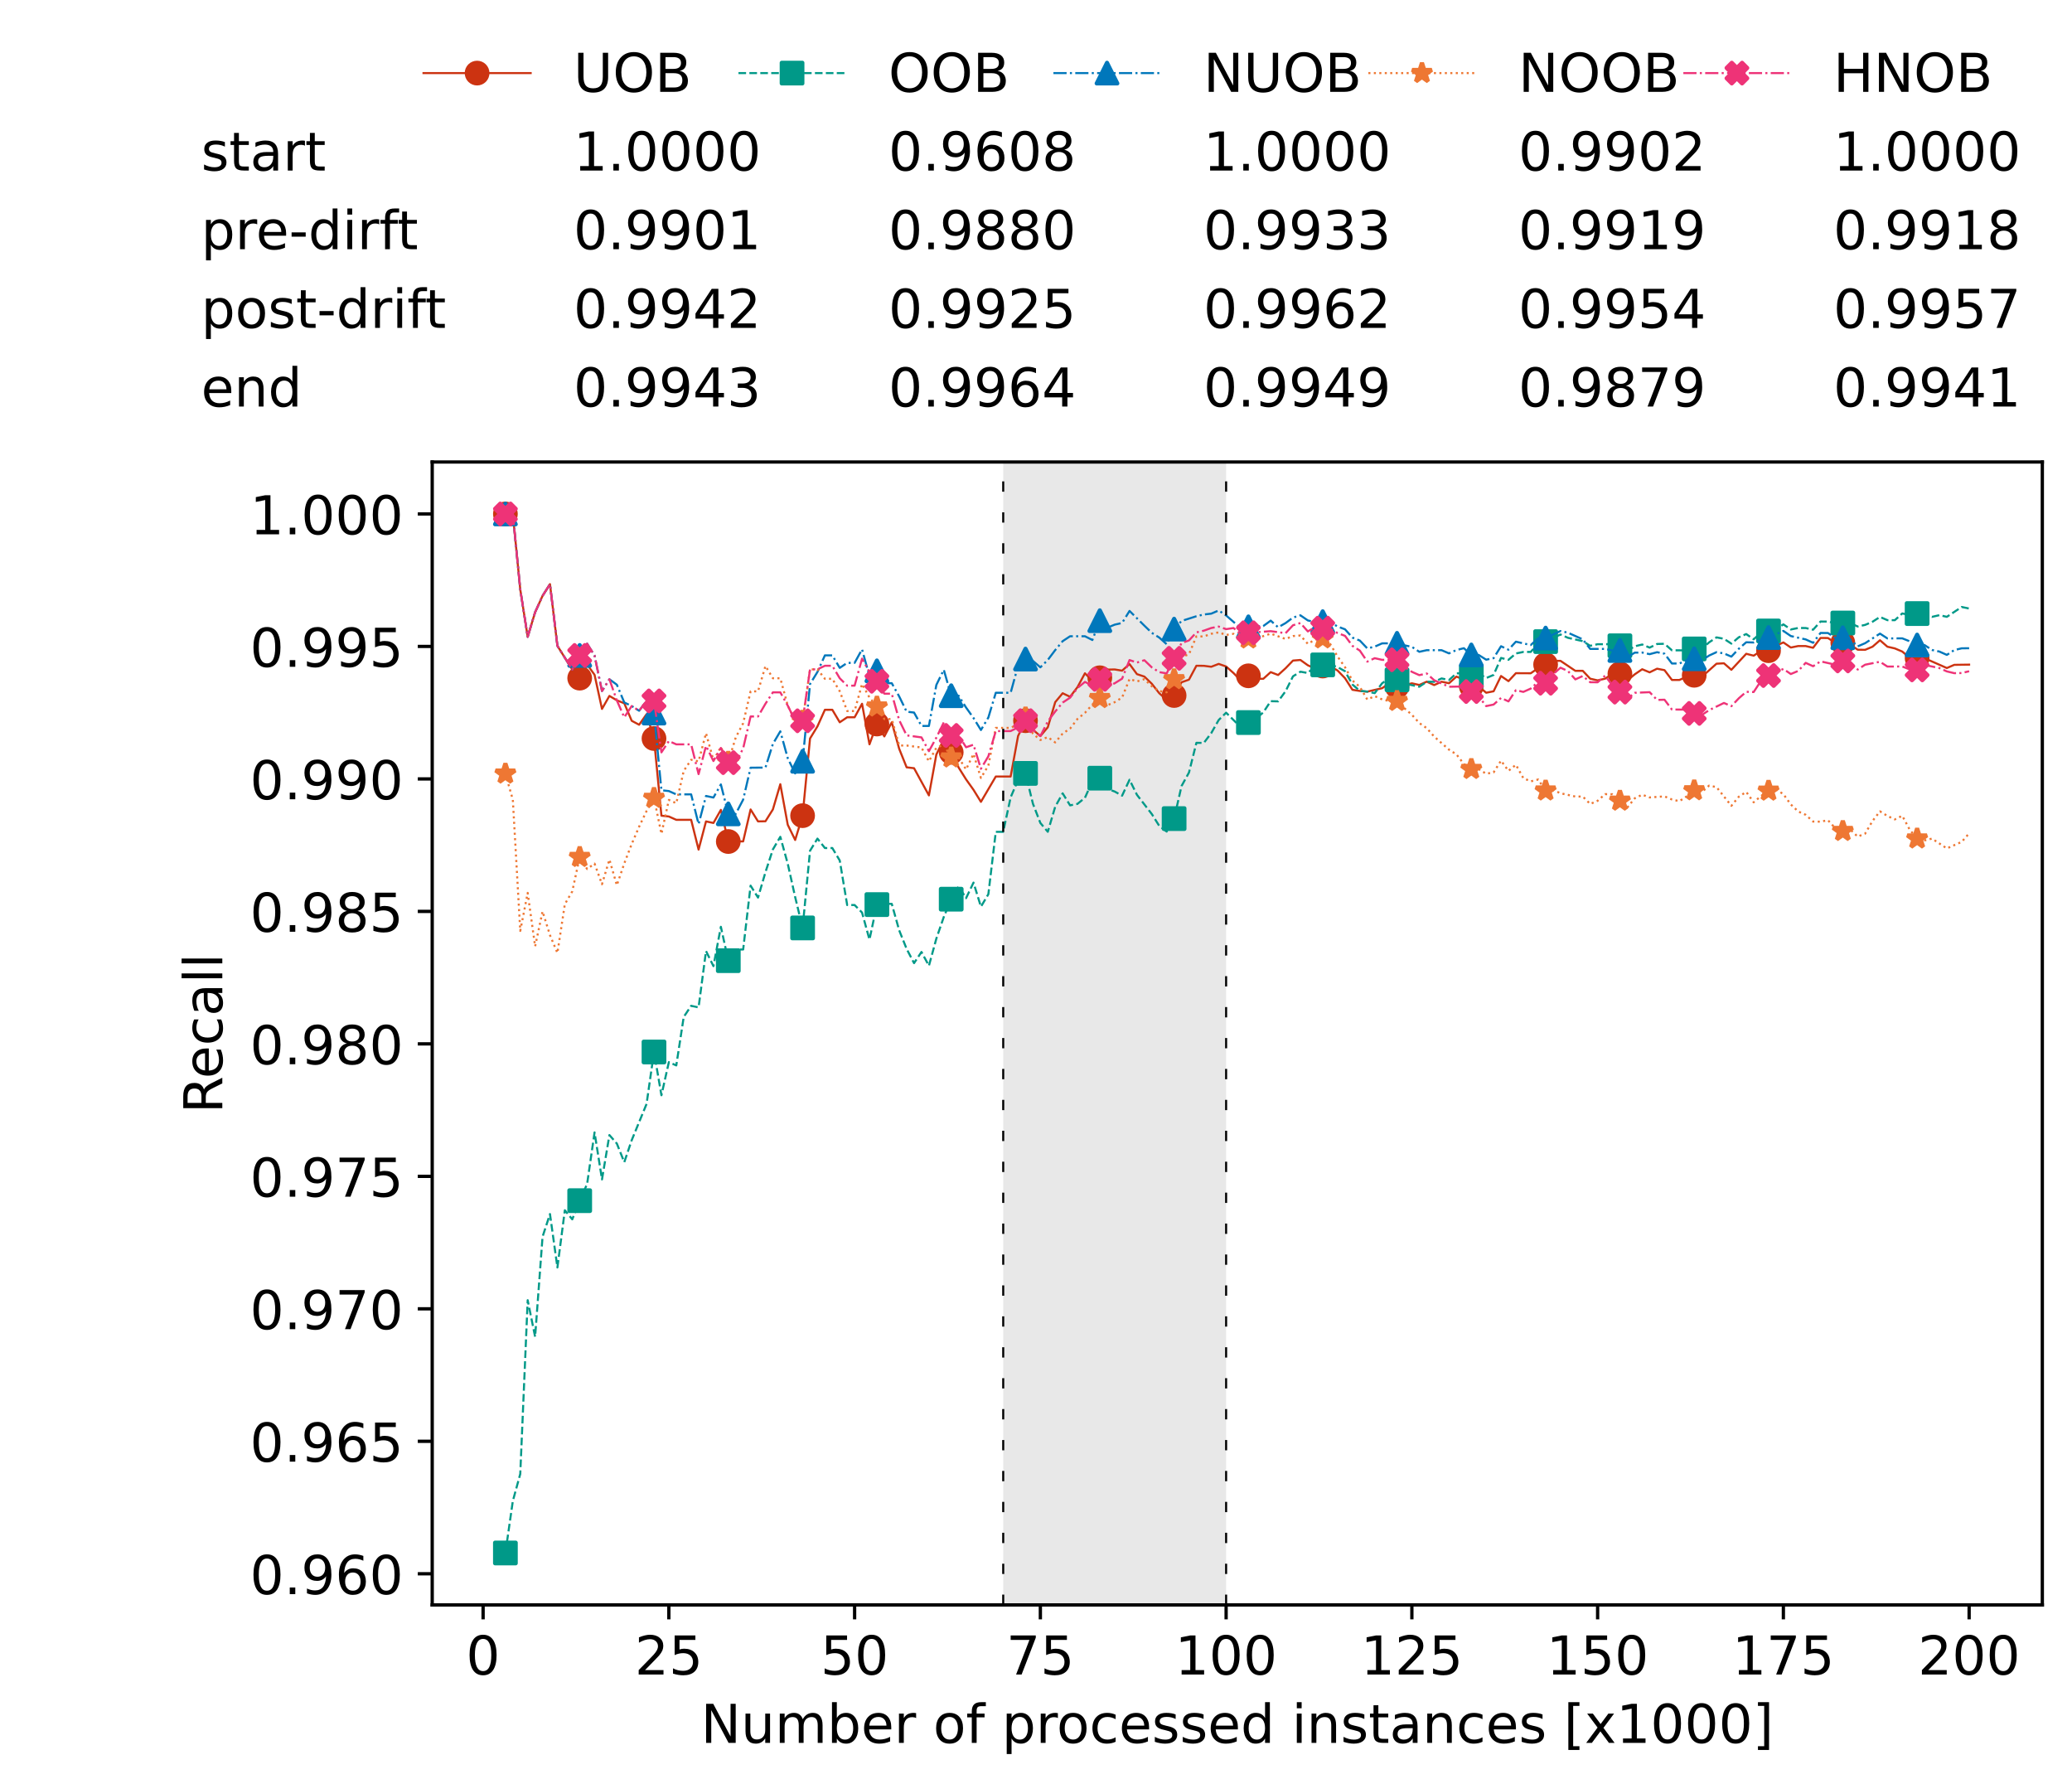 <?xml version="1.0" encoding="utf-8" standalone="no"?>
<!DOCTYPE svg PUBLIC "-//W3C//DTD SVG 1.1//EN"
  "http://www.w3.org/Graphics/SVG/1.1/DTD/svg11.dtd">
<!-- Created with matplotlib (https://matplotlib.org/) -->
<svg height="432.615pt" version="1.1" viewBox="0 0 502.65 432.615" width="502.65pt" xmlns="http://www.w3.org/2000/svg" xmlns:xlink="http://www.w3.org/1999/xlink">
 <defs>
  <style type="text/css">*{stroke-linecap:butt;stroke-linejoin:round;}</style>
 </defs>
 <g id="figure_1">
  <g id="patch_1">
   <path d="M 0 432.615 
L 502.65 432.615 
L 502.65 0 
L 0 0 
z
" style="fill:#ffffff;"/>
  </g>
  <g id="axes_1">
   <g id="patch_2">
    <path d="M 104.85 389.252 
L 495.45 389.252 
L 495.45 112.052 
L 104.85 112.052 
z
" style="fill:#ffffff;"/>
   </g>
   <g id="patch_3">
    <path clip-path="url(#pf529310caa)" d="M 297.446 389.252 
L 297.446 112.052 
L 243.372 112.052 
L 243.372 389.252 
z
" style="fill:#d3d3d3;opacity:0.5;"/>
   </g>
   <g id="matplotlib.axis_1">
    <g id="xtick_1">
     <g id="line2d_1">
      <defs>
       <path d="M 0 0 
L 0 3.5 
" id="ma51f521707" style="stroke:#000000;stroke-width:0.8;"/>
      </defs>
      <g>
       <use style="stroke:#000000;stroke-width:0.8;" x="117.197" xlink:href="#ma51f521707" y="389.252"/>
      </g>
     </g>
     <g id="text_1">
      <!-- 0 -->
      <g transform="translate(113.061 406.13)scale(0.13 -0.13)">
       <defs>
        <path d="M 31.781 66.406 
Q 24.172 66.406 20.328 58.906 
Q 16.5 51.422 16.5 36.375 
Q 16.5 21.391 20.328 13.891 
Q 24.172 6.391 31.781 6.391 
Q 39.453 6.391 43.281 13.891 
Q 47.125 21.391 47.125 36.375 
Q 47.125 51.422 43.281 58.906 
Q 39.453 66.406 31.781 66.406 
z
M 31.781 74.219 
Q 44.047 74.219 50.516 64.516 
Q 56.984 54.828 56.984 36.375 
Q 56.984 17.969 50.516 8.266 
Q 44.047 -1.422 31.781 -1.422 
Q 19.531 -1.422 13.062 8.266 
Q 6.594 17.969 6.594 36.375 
Q 6.594 54.828 13.062 64.516 
Q 19.531 74.219 31.781 74.219 
z
" id="DejaVuSans-48"/>
       </defs>
       <use xlink:href="#DejaVuSans-48"/>
      </g>
     </g>
    </g>
    <g id="xtick_2">
     <g id="line2d_2">
      <g>
       <use style="stroke:#000000;stroke-width:0.8;" x="162.259" xlink:href="#ma51f521707" y="389.252"/>
      </g>
     </g>
     <g id="text_2">
      <!-- 25 -->
      <g transform="translate(153.988 406.13)scale(0.13 -0.13)">
       <defs>
        <path d="M 19.188 8.297 
L 53.609 8.297 
L 53.609 0 
L 7.328 0 
L 7.328 8.297 
Q 12.938 14.109 22.625 23.891 
Q 32.328 33.688 34.812 36.531 
Q 39.547 41.844 41.422 45.531 
Q 43.312 49.219 43.312 52.781 
Q 43.312 58.594 39.234 62.25 
Q 35.156 65.922 28.609 65.922 
Q 23.969 65.922 18.812 64.312 
Q 13.672 62.703 7.812 59.422 
L 7.812 69.391 
Q 13.766 71.781 18.938 73 
Q 24.125 74.219 28.422 74.219 
Q 39.75 74.219 46.484 68.547 
Q 53.219 62.891 53.219 53.422 
Q 53.219 48.922 51.531 44.891 
Q 49.859 40.875 45.406 35.406 
Q 44.188 33.984 37.641 27.219 
Q 31.109 20.453 19.188 8.297 
z
" id="DejaVuSans-50"/>
        <path d="M 10.797 72.906 
L 49.516 72.906 
L 49.516 64.594 
L 19.828 64.594 
L 19.828 46.734 
Q 21.969 47.469 24.109 47.828 
Q 26.266 48.188 28.422 48.188 
Q 40.625 48.188 47.75 41.5 
Q 54.891 34.812 54.891 23.391 
Q 54.891 11.625 47.562 5.094 
Q 40.234 -1.422 26.906 -1.422 
Q 22.312 -1.422 17.547 -0.641 
Q 12.797 0.141 7.719 1.703 
L 7.719 11.625 
Q 12.109 9.234 16.797 8.062 
Q 21.484 6.891 26.703 6.891 
Q 35.156 6.891 40.078 11.328 
Q 45.016 15.766 45.016 23.391 
Q 45.016 31 40.078 35.438 
Q 35.156 39.891 26.703 39.891 
Q 22.75 39.891 18.812 39.016 
Q 14.891 38.141 10.797 36.281 
z
" id="DejaVuSans-53"/>
       </defs>
       <use xlink:href="#DejaVuSans-50"/>
       <use x="63.623" xlink:href="#DejaVuSans-53"/>
      </g>
     </g>
    </g>
    <g id="xtick_3">
     <g id="line2d_3">
      <g>
       <use style="stroke:#000000;stroke-width:0.8;" x="207.322" xlink:href="#ma51f521707" y="389.252"/>
      </g>
     </g>
     <g id="text_3">
      <!-- 50 -->
      <g transform="translate(199.05 406.13)scale(0.13 -0.13)">
       <use xlink:href="#DejaVuSans-53"/>
       <use x="63.623" xlink:href="#DejaVuSans-48"/>
      </g>
     </g>
    </g>
    <g id="xtick_4">
     <g id="line2d_4">
      <g>
       <use style="stroke:#000000;stroke-width:0.8;" x="252.384" xlink:href="#ma51f521707" y="389.252"/>
      </g>
     </g>
     <g id="text_4">
      <!-- 75 -->
      <g transform="translate(244.113 406.13)scale(0.13 -0.13)">
       <defs>
        <path d="M 8.203 72.906 
L 55.078 72.906 
L 55.078 68.703 
L 28.609 0 
L 18.312 0 
L 43.219 64.594 
L 8.203 64.594 
z
" id="DejaVuSans-55"/>
       </defs>
       <use xlink:href="#DejaVuSans-55"/>
       <use x="63.623" xlink:href="#DejaVuSans-53"/>
      </g>
     </g>
    </g>
    <g id="xtick_5">
     <g id="line2d_5">
      <g>
       <use style="stroke:#000000;stroke-width:0.8;" x="297.446" xlink:href="#ma51f521707" y="389.252"/>
      </g>
     </g>
     <g id="text_5">
      <!-- 100 -->
      <g transform="translate(285.039 406.13)scale(0.13 -0.13)">
       <defs>
        <path d="M 12.406 8.297 
L 28.516 8.297 
L 28.516 63.922 
L 10.984 60.406 
L 10.984 69.391 
L 28.422 72.906 
L 38.281 72.906 
L 38.281 8.297 
L 54.391 8.297 
L 54.391 0 
L 12.406 0 
z
" id="DejaVuSans-49"/>
       </defs>
       <use xlink:href="#DejaVuSans-49"/>
       <use x="63.623" xlink:href="#DejaVuSans-48"/>
       <use x="127.246" xlink:href="#DejaVuSans-48"/>
      </g>
     </g>
    </g>
    <g id="xtick_6">
     <g id="line2d_6">
      <g>
       <use style="stroke:#000000;stroke-width:0.8;" x="342.509" xlink:href="#ma51f521707" y="389.252"/>
      </g>
     </g>
     <g id="text_6">
      <!-- 125 -->
      <g transform="translate(330.102 406.13)scale(0.13 -0.13)">
       <use xlink:href="#DejaVuSans-49"/>
       <use x="63.623" xlink:href="#DejaVuSans-50"/>
       <use x="127.246" xlink:href="#DejaVuSans-53"/>
      </g>
     </g>
    </g>
    <g id="xtick_7">
     <g id="line2d_7">
      <g>
       <use style="stroke:#000000;stroke-width:0.8;" x="387.571" xlink:href="#ma51f521707" y="389.252"/>
      </g>
     </g>
     <g id="text_7">
      <!-- 150 -->
      <g transform="translate(375.164 406.13)scale(0.13 -0.13)">
       <use xlink:href="#DejaVuSans-49"/>
       <use x="63.623" xlink:href="#DejaVuSans-53"/>
       <use x="127.246" xlink:href="#DejaVuSans-48"/>
      </g>
     </g>
    </g>
    <g id="xtick_8">
     <g id="line2d_8">
      <g>
       <use style="stroke:#000000;stroke-width:0.8;" x="432.633" xlink:href="#ma51f521707" y="389.252"/>
      </g>
     </g>
     <g id="text_8">
      <!-- 175 -->
      <g transform="translate(420.226 406.13)scale(0.13 -0.13)">
       <use xlink:href="#DejaVuSans-49"/>
       <use x="63.623" xlink:href="#DejaVuSans-55"/>
       <use x="127.246" xlink:href="#DejaVuSans-53"/>
      </g>
     </g>
    </g>
    <g id="xtick_9">
     <g id="line2d_9">
      <g>
       <use style="stroke:#000000;stroke-width:0.8;" x="477.695" xlink:href="#ma51f521707" y="389.252"/>
      </g>
     </g>
     <g id="text_9">
      <!-- 200 -->
      <g transform="translate(465.289 406.13)scale(0.13 -0.13)">
       <use xlink:href="#DejaVuSans-50"/>
       <use x="63.623" xlink:href="#DejaVuSans-48"/>
       <use x="127.246" xlink:href="#DejaVuSans-48"/>
      </g>
     </g>
    </g>
    <g id="text_10">
     <!-- Number of processed instances [x1000] -->
     <g transform="translate(170.025 422.711)scale(0.13 -0.13)">
      <defs>
       <path d="M 9.812 72.906 
L 23.094 72.906 
L 55.422 11.922 
L 55.422 72.906 
L 64.984 72.906 
L 64.984 0 
L 51.703 0 
L 19.391 60.984 
L 19.391 0 
L 9.812 0 
z
" id="DejaVuSans-78"/>
       <path d="M 8.5 21.578 
L 8.5 54.688 
L 17.484 54.688 
L 17.484 21.922 
Q 17.484 14.156 20.5 10.266 
Q 23.531 6.391 29.594 6.391 
Q 36.859 6.391 41.078 11.031 
Q 45.312 15.672 45.312 23.688 
L 45.312 54.688 
L 54.297 54.688 
L 54.297 0 
L 45.312 0 
L 45.312 8.406 
Q 42.047 3.422 37.719 1 
Q 33.406 -1.422 27.688 -1.422 
Q 18.266 -1.422 13.375 4.438 
Q 8.5 10.297 8.5 21.578 
z
M 31.109 56 
z
" id="DejaVuSans-117"/>
       <path d="M 52 44.188 
Q 55.375 50.25 60.062 53.125 
Q 64.75 56 71.094 56 
Q 79.641 56 84.281 50.016 
Q 88.922 44.047 88.922 33.016 
L 88.922 0 
L 79.891 0 
L 79.891 32.719 
Q 79.891 40.578 77.094 44.375 
Q 74.312 48.188 68.609 48.188 
Q 61.625 48.188 57.562 43.547 
Q 53.516 38.922 53.516 30.906 
L 53.516 0 
L 44.484 0 
L 44.484 32.719 
Q 44.484 40.625 41.703 44.406 
Q 38.922 48.188 33.109 48.188 
Q 26.219 48.188 22.156 43.531 
Q 18.109 38.875 18.109 30.906 
L 18.109 0 
L 9.078 0 
L 9.078 54.688 
L 18.109 54.688 
L 18.109 46.188 
Q 21.188 51.219 25.484 53.609 
Q 29.781 56 35.688 56 
Q 41.656 56 45.828 52.969 
Q 50 49.953 52 44.188 
z
" id="DejaVuSans-109"/>
       <path d="M 48.688 27.297 
Q 48.688 37.203 44.609 42.844 
Q 40.531 48.484 33.406 48.484 
Q 26.266 48.484 22.188 42.844 
Q 18.109 37.203 18.109 27.297 
Q 18.109 17.391 22.188 11.75 
Q 26.266 6.109 33.406 6.109 
Q 40.531 6.109 44.609 11.75 
Q 48.688 17.391 48.688 27.297 
z
M 18.109 46.391 
Q 20.953 51.266 25.266 53.625 
Q 29.594 56 35.594 56 
Q 45.562 56 51.781 48.094 
Q 58.016 40.188 58.016 27.297 
Q 58.016 14.406 51.781 6.484 
Q 45.562 -1.422 35.594 -1.422 
Q 29.594 -1.422 25.266 0.953 
Q 20.953 3.328 18.109 8.203 
L 18.109 0 
L 9.078 0 
L 9.078 75.984 
L 18.109 75.984 
z
" id="DejaVuSans-98"/>
       <path d="M 56.203 29.594 
L 56.203 25.203 
L 14.891 25.203 
Q 15.484 15.922 20.484 11.062 
Q 25.484 6.203 34.422 6.203 
Q 39.594 6.203 44.453 7.469 
Q 49.312 8.734 54.109 11.281 
L 54.109 2.781 
Q 49.266 0.734 44.188 -0.344 
Q 39.109 -1.422 33.891 -1.422 
Q 20.797 -1.422 13.156 6.188 
Q 5.516 13.812 5.516 26.812 
Q 5.516 40.234 12.766 48.109 
Q 20.016 56 32.328 56 
Q 43.359 56 49.781 48.891 
Q 56.203 41.797 56.203 29.594 
z
M 47.219 32.234 
Q 47.125 39.594 43.094 43.984 
Q 39.062 48.391 32.422 48.391 
Q 24.906 48.391 20.391 44.141 
Q 15.875 39.891 15.188 32.172 
z
" id="DejaVuSans-101"/>
       <path d="M 41.109 46.297 
Q 39.594 47.172 37.812 47.578 
Q 36.031 48 33.891 48 
Q 26.266 48 22.188 43.047 
Q 18.109 38.094 18.109 28.812 
L 18.109 0 
L 9.078 0 
L 9.078 54.688 
L 18.109 54.688 
L 18.109 46.188 
Q 20.953 51.172 25.484 53.578 
Q 30.031 56 36.531 56 
Q 37.453 56 38.578 55.875 
Q 39.703 55.766 41.062 55.516 
z
" id="DejaVuSans-114"/>
       <path id="DejaVuSans-32"/>
       <path d="M 30.609 48.391 
Q 23.391 48.391 19.188 42.75 
Q 14.984 37.109 14.984 27.297 
Q 14.984 17.484 19.156 11.844 
Q 23.344 6.203 30.609 6.203 
Q 37.797 6.203 41.984 11.859 
Q 46.188 17.531 46.188 27.297 
Q 46.188 37.016 41.984 42.703 
Q 37.797 48.391 30.609 48.391 
z
M 30.609 56 
Q 42.328 56 49.016 48.375 
Q 55.719 40.766 55.719 27.297 
Q 55.719 13.875 49.016 6.219 
Q 42.328 -1.422 30.609 -1.422 
Q 18.844 -1.422 12.172 6.219 
Q 5.516 13.875 5.516 27.297 
Q 5.516 40.766 12.172 48.375 
Q 18.844 56 30.609 56 
z
" id="DejaVuSans-111"/>
       <path d="M 37.109 75.984 
L 37.109 68.5 
L 28.516 68.5 
Q 23.688 68.5 21.797 66.547 
Q 19.922 64.594 19.922 59.516 
L 19.922 54.688 
L 34.719 54.688 
L 34.719 47.703 
L 19.922 47.703 
L 19.922 0 
L 10.891 0 
L 10.891 47.703 
L 2.297 47.703 
L 2.297 54.688 
L 10.891 54.688 
L 10.891 58.5 
Q 10.891 67.625 15.141 71.797 
Q 19.391 75.984 28.609 75.984 
z
" id="DejaVuSans-102"/>
       <path d="M 18.109 8.203 
L 18.109 -20.797 
L 9.078 -20.797 
L 9.078 54.688 
L 18.109 54.688 
L 18.109 46.391 
Q 20.953 51.266 25.266 53.625 
Q 29.594 56 35.594 56 
Q 45.562 56 51.781 48.094 
Q 58.016 40.188 58.016 27.297 
Q 58.016 14.406 51.781 6.484 
Q 45.562 -1.422 35.594 -1.422 
Q 29.594 -1.422 25.266 0.953 
Q 20.953 3.328 18.109 8.203 
z
M 48.688 27.297 
Q 48.688 37.203 44.609 42.844 
Q 40.531 48.484 33.406 48.484 
Q 26.266 48.484 22.188 42.844 
Q 18.109 37.203 18.109 27.297 
Q 18.109 17.391 22.188 11.75 
Q 26.266 6.109 33.406 6.109 
Q 40.531 6.109 44.609 11.75 
Q 48.688 17.391 48.688 27.297 
z
" id="DejaVuSans-112"/>
       <path d="M 48.781 52.594 
L 48.781 44.188 
Q 44.969 46.297 41.141 47.344 
Q 37.312 48.391 33.406 48.391 
Q 24.656 48.391 19.812 42.844 
Q 14.984 37.312 14.984 27.297 
Q 14.984 17.281 19.812 11.734 
Q 24.656 6.203 33.406 6.203 
Q 37.312 6.203 41.141 7.25 
Q 44.969 8.297 48.781 10.406 
L 48.781 2.094 
Q 45.016 0.344 40.984 -0.531 
Q 36.969 -1.422 32.422 -1.422 
Q 20.062 -1.422 12.781 6.344 
Q 5.516 14.109 5.516 27.297 
Q 5.516 40.672 12.859 48.328 
Q 20.219 56 33.016 56 
Q 37.156 56 41.109 55.141 
Q 45.062 54.297 48.781 52.594 
z
" id="DejaVuSans-99"/>
       <path d="M 44.281 53.078 
L 44.281 44.578 
Q 40.484 46.531 36.375 47.5 
Q 32.281 48.484 27.875 48.484 
Q 21.188 48.484 17.844 46.438 
Q 14.5 44.391 14.5 40.281 
Q 14.5 37.156 16.891 35.375 
Q 19.281 33.594 26.516 31.984 
L 29.594 31.297 
Q 39.156 29.25 43.188 25.516 
Q 47.219 21.781 47.219 15.094 
Q 47.219 7.469 41.188 3.016 
Q 35.156 -1.422 24.609 -1.422 
Q 20.219 -1.422 15.453 -0.562 
Q 10.688 0.297 5.422 2 
L 5.422 11.281 
Q 10.406 8.688 15.234 7.391 
Q 20.062 6.109 24.812 6.109 
Q 31.156 6.109 34.562 8.281 
Q 37.984 10.453 37.984 14.406 
Q 37.984 18.062 35.516 20.016 
Q 33.062 21.969 24.703 23.781 
L 21.578 24.516 
Q 13.234 26.266 9.516 29.906 
Q 5.812 33.547 5.812 39.891 
Q 5.812 47.609 11.281 51.797 
Q 16.75 56 26.812 56 
Q 31.781 56 36.172 55.266 
Q 40.578 54.547 44.281 53.078 
z
" id="DejaVuSans-115"/>
       <path d="M 45.406 46.391 
L 45.406 75.984 
L 54.391 75.984 
L 54.391 0 
L 45.406 0 
L 45.406 8.203 
Q 42.578 3.328 38.25 0.953 
Q 33.938 -1.422 27.875 -1.422 
Q 17.969 -1.422 11.734 6.484 
Q 5.516 14.406 5.516 27.297 
Q 5.516 40.188 11.734 48.094 
Q 17.969 56 27.875 56 
Q 33.938 56 38.25 53.625 
Q 42.578 51.266 45.406 46.391 
z
M 14.797 27.297 
Q 14.797 17.391 18.875 11.75 
Q 22.953 6.109 30.078 6.109 
Q 37.203 6.109 41.297 11.75 
Q 45.406 17.391 45.406 27.297 
Q 45.406 37.203 41.297 42.844 
Q 37.203 48.484 30.078 48.484 
Q 22.953 48.484 18.875 42.844 
Q 14.797 37.203 14.797 27.297 
z
" id="DejaVuSans-100"/>
       <path d="M 9.422 54.688 
L 18.406 54.688 
L 18.406 0 
L 9.422 0 
z
M 9.422 75.984 
L 18.406 75.984 
L 18.406 64.594 
L 9.422 64.594 
z
" id="DejaVuSans-105"/>
       <path d="M 54.891 33.016 
L 54.891 0 
L 45.906 0 
L 45.906 32.719 
Q 45.906 40.484 42.875 44.328 
Q 39.844 48.188 33.797 48.188 
Q 26.516 48.188 22.312 43.547 
Q 18.109 38.922 18.109 30.906 
L 18.109 0 
L 9.078 0 
L 9.078 54.688 
L 18.109 54.688 
L 18.109 46.188 
Q 21.344 51.125 25.703 53.562 
Q 30.078 56 35.797 56 
Q 45.219 56 50.047 50.172 
Q 54.891 44.344 54.891 33.016 
z
" id="DejaVuSans-110"/>
       <path d="M 18.312 70.219 
L 18.312 54.688 
L 36.812 54.688 
L 36.812 47.703 
L 18.312 47.703 
L 18.312 18.016 
Q 18.312 11.328 20.141 9.422 
Q 21.969 7.516 27.594 7.516 
L 36.812 7.516 
L 36.812 0 
L 27.594 0 
Q 17.188 0 13.234 3.875 
Q 9.281 7.766 9.281 18.016 
L 9.281 47.703 
L 2.688 47.703 
L 2.688 54.688 
L 9.281 54.688 
L 9.281 70.219 
z
" id="DejaVuSans-116"/>
       <path d="M 34.281 27.484 
Q 23.391 27.484 19.188 25 
Q 14.984 22.516 14.984 16.5 
Q 14.984 11.719 18.141 8.906 
Q 21.297 6.109 26.703 6.109 
Q 34.188 6.109 38.703 11.406 
Q 43.219 16.703 43.219 25.484 
L 43.219 27.484 
z
M 52.203 31.203 
L 52.203 0 
L 43.219 0 
L 43.219 8.297 
Q 40.141 3.328 35.547 0.953 
Q 30.953 -1.422 24.312 -1.422 
Q 15.922 -1.422 10.953 3.297 
Q 6 8.016 6 15.922 
Q 6 25.141 12.172 29.828 
Q 18.359 34.516 30.609 34.516 
L 43.219 34.516 
L 43.219 35.406 
Q 43.219 41.609 39.141 45 
Q 35.062 48.391 27.688 48.391 
Q 23 48.391 18.547 47.266 
Q 14.109 46.141 10.016 43.891 
L 10.016 52.203 
Q 14.938 54.109 19.578 55.047 
Q 24.219 56 28.609 56 
Q 40.484 56 46.344 49.844 
Q 52.203 43.703 52.203 31.203 
z
" id="DejaVuSans-97"/>
       <path d="M 8.594 75.984 
L 29.297 75.984 
L 29.297 69 
L 17.578 69 
L 17.578 -6.203 
L 29.297 -6.203 
L 29.297 -13.188 
L 8.594 -13.188 
z
" id="DejaVuSans-91"/>
       <path d="M 54.891 54.688 
L 35.109 28.078 
L 55.906 0 
L 45.312 0 
L 29.391 21.484 
L 13.484 0 
L 2.875 0 
L 24.125 28.609 
L 4.688 54.688 
L 15.281 54.688 
L 29.781 35.203 
L 44.281 54.688 
z
" id="DejaVuSans-120"/>
       <path d="M 30.422 75.984 
L 30.422 -13.188 
L 9.719 -13.188 
L 9.719 -6.203 
L 21.391 -6.203 
L 21.391 69 
L 9.719 69 
L 9.719 75.984 
z
" id="DejaVuSans-93"/>
      </defs>
      <use xlink:href="#DejaVuSans-78"/>
      <use x="74.805" xlink:href="#DejaVuSans-117"/>
      <use x="138.184" xlink:href="#DejaVuSans-109"/>
      <use x="235.596" xlink:href="#DejaVuSans-98"/>
      <use x="299.072" xlink:href="#DejaVuSans-101"/>
      <use x="360.596" xlink:href="#DejaVuSans-114"/>
      <use x="401.709" xlink:href="#DejaVuSans-32"/>
      <use x="433.496" xlink:href="#DejaVuSans-111"/>
      <use x="494.678" xlink:href="#DejaVuSans-102"/>
      <use x="529.883" xlink:href="#DejaVuSans-32"/>
      <use x="561.67" xlink:href="#DejaVuSans-112"/>
      <use x="625.146" xlink:href="#DejaVuSans-114"/>
      <use x="664.01" xlink:href="#DejaVuSans-111"/>
      <use x="725.191" xlink:href="#DejaVuSans-99"/>
      <use x="780.172" xlink:href="#DejaVuSans-101"/>
      <use x="841.695" xlink:href="#DejaVuSans-115"/>
      <use x="893.795" xlink:href="#DejaVuSans-115"/>
      <use x="945.895" xlink:href="#DejaVuSans-101"/>
      <use x="1007.418" xlink:href="#DejaVuSans-100"/>
      <use x="1070.895" xlink:href="#DejaVuSans-32"/>
      <use x="1102.682" xlink:href="#DejaVuSans-105"/>
      <use x="1130.465" xlink:href="#DejaVuSans-110"/>
      <use x="1193.844" xlink:href="#DejaVuSans-115"/>
      <use x="1245.943" xlink:href="#DejaVuSans-116"/>
      <use x="1285.152" xlink:href="#DejaVuSans-97"/>
      <use x="1346.432" xlink:href="#DejaVuSans-110"/>
      <use x="1409.811" xlink:href="#DejaVuSans-99"/>
      <use x="1464.791" xlink:href="#DejaVuSans-101"/>
      <use x="1526.314" xlink:href="#DejaVuSans-115"/>
      <use x="1578.414" xlink:href="#DejaVuSans-32"/>
      <use x="1610.201" xlink:href="#DejaVuSans-91"/>
      <use x="1649.215" xlink:href="#DejaVuSans-120"/>
      <use x="1708.395" xlink:href="#DejaVuSans-49"/>
      <use x="1772.018" xlink:href="#DejaVuSans-48"/>
      <use x="1835.641" xlink:href="#DejaVuSans-48"/>
      <use x="1899.264" xlink:href="#DejaVuSans-48"/>
      <use x="1962.887" xlink:href="#DejaVuSans-93"/>
     </g>
    </g>
   </g>
   <g id="matplotlib.axis_2">
    <g id="ytick_1">
     <g id="line2d_10">
      <defs>
       <path d="M 0 0 
L -3.5 0 
" id="mc4da72018c" style="stroke:#000000;stroke-width:0.8;"/>
      </defs>
      <g>
       <use style="stroke:#000000;stroke-width:0.8;" x="104.85" xlink:href="#mc4da72018c" y="381.692"/>
      </g>
     </g>
     <g id="text_11">
      <!-- 0.960 -->
      <g transform="translate(60.633 386.631)scale(0.13 -0.13)">
       <defs>
        <path d="M 10.688 12.406 
L 21 12.406 
L 21 0 
L 10.688 0 
z
" id="DejaVuSans-46"/>
        <path d="M 10.984 1.516 
L 10.984 10.5 
Q 14.703 8.734 18.5 7.812 
Q 22.312 6.891 25.984 6.891 
Q 35.75 6.891 40.891 13.453 
Q 46.047 20.016 46.781 33.406 
Q 43.953 29.203 39.594 26.953 
Q 35.25 24.703 29.984 24.703 
Q 19.047 24.703 12.672 31.312 
Q 6.297 37.938 6.297 49.422 
Q 6.297 60.641 12.938 67.422 
Q 19.578 74.219 30.609 74.219 
Q 43.266 74.219 49.922 64.516 
Q 56.594 54.828 56.594 36.375 
Q 56.594 19.141 48.406 8.859 
Q 40.234 -1.422 26.422 -1.422 
Q 22.703 -1.422 18.891 -0.688 
Q 15.094 0.047 10.984 1.516 
z
M 30.609 32.422 
Q 37.25 32.422 41.125 36.953 
Q 45.016 41.5 45.016 49.422 
Q 45.016 57.281 41.125 61.844 
Q 37.25 66.406 30.609 66.406 
Q 23.969 66.406 20.094 61.844 
Q 16.219 57.281 16.219 49.422 
Q 16.219 41.5 20.094 36.953 
Q 23.969 32.422 30.609 32.422 
z
" id="DejaVuSans-57"/>
        <path d="M 33.016 40.375 
Q 26.375 40.375 22.484 35.828 
Q 18.609 31.297 18.609 23.391 
Q 18.609 15.531 22.484 10.953 
Q 26.375 6.391 33.016 6.391 
Q 39.656 6.391 43.531 10.953 
Q 47.406 15.531 47.406 23.391 
Q 47.406 31.297 43.531 35.828 
Q 39.656 40.375 33.016 40.375 
z
M 52.594 71.297 
L 52.594 62.312 
Q 48.875 64.062 45.094 64.984 
Q 41.312 65.922 37.594 65.922 
Q 27.828 65.922 22.672 59.328 
Q 17.531 52.734 16.797 39.406 
Q 19.672 43.656 24.016 45.922 
Q 28.375 48.188 33.594 48.188 
Q 44.578 48.188 50.953 41.516 
Q 57.328 34.859 57.328 23.391 
Q 57.328 12.156 50.688 5.359 
Q 44.047 -1.422 33.016 -1.422 
Q 20.359 -1.422 13.672 8.266 
Q 6.984 17.969 6.984 36.375 
Q 6.984 53.656 15.188 63.938 
Q 23.391 74.219 37.203 74.219 
Q 40.922 74.219 44.703 73.484 
Q 48.484 72.75 52.594 71.297 
z
" id="DejaVuSans-54"/>
       </defs>
       <use xlink:href="#DejaVuSans-48"/>
       <use x="63.623" xlink:href="#DejaVuSans-46"/>
       <use x="95.41" xlink:href="#DejaVuSans-57"/>
       <use x="159.033" xlink:href="#DejaVuSans-54"/>
       <use x="222.656" xlink:href="#DejaVuSans-48"/>
      </g>
     </g>
    </g>
    <g id="ytick_2">
     <g id="line2d_11">
      <g>
       <use style="stroke:#000000;stroke-width:0.8;" x="104.85" xlink:href="#mc4da72018c" y="349.562"/>
      </g>
     </g>
     <g id="text_12">
      <!-- 0.965 -->
      <g transform="translate(60.633 354.501)scale(0.13 -0.13)">
       <use xlink:href="#DejaVuSans-48"/>
       <use x="63.623" xlink:href="#DejaVuSans-46"/>
       <use x="95.41" xlink:href="#DejaVuSans-57"/>
       <use x="159.033" xlink:href="#DejaVuSans-54"/>
       <use x="222.656" xlink:href="#DejaVuSans-53"/>
      </g>
     </g>
    </g>
    <g id="ytick_3">
     <g id="line2d_12">
      <g>
       <use style="stroke:#000000;stroke-width:0.8;" x="104.85" xlink:href="#mc4da72018c" y="317.432"/>
      </g>
     </g>
     <g id="text_13">
      <!-- 0.970 -->
      <g transform="translate(60.633 322.371)scale(0.13 -0.13)">
       <use xlink:href="#DejaVuSans-48"/>
       <use x="63.623" xlink:href="#DejaVuSans-46"/>
       <use x="95.41" xlink:href="#DejaVuSans-57"/>
       <use x="159.033" xlink:href="#DejaVuSans-55"/>
       <use x="222.656" xlink:href="#DejaVuSans-48"/>
      </g>
     </g>
    </g>
    <g id="ytick_4">
     <g id="line2d_13">
      <g>
       <use style="stroke:#000000;stroke-width:0.8;" x="104.85" xlink:href="#mc4da72018c" y="285.302"/>
      </g>
     </g>
     <g id="text_14">
      <!-- 0.975 -->
      <g transform="translate(60.633 290.241)scale(0.13 -0.13)">
       <use xlink:href="#DejaVuSans-48"/>
       <use x="63.623" xlink:href="#DejaVuSans-46"/>
       <use x="95.41" xlink:href="#DejaVuSans-57"/>
       <use x="159.033" xlink:href="#DejaVuSans-55"/>
       <use x="222.656" xlink:href="#DejaVuSans-53"/>
      </g>
     </g>
    </g>
    <g id="ytick_5">
     <g id="line2d_14">
      <g>
       <use style="stroke:#000000;stroke-width:0.8;" x="104.85" xlink:href="#mc4da72018c" y="253.172"/>
      </g>
     </g>
     <g id="text_15">
      <!-- 0.980 -->
      <g transform="translate(60.633 258.111)scale(0.13 -0.13)">
       <defs>
        <path d="M 31.781 34.625 
Q 24.75 34.625 20.719 30.859 
Q 16.703 27.094 16.703 20.516 
Q 16.703 13.922 20.719 10.156 
Q 24.75 6.391 31.781 6.391 
Q 38.812 6.391 42.859 10.172 
Q 46.922 13.969 46.922 20.516 
Q 46.922 27.094 42.891 30.859 
Q 38.875 34.625 31.781 34.625 
z
M 21.922 38.812 
Q 15.578 40.375 12.031 44.719 
Q 8.5 49.078 8.5 55.328 
Q 8.5 64.062 14.719 69.141 
Q 20.953 74.219 31.781 74.219 
Q 42.672 74.219 48.875 69.141 
Q 55.078 64.062 55.078 55.328 
Q 55.078 49.078 51.531 44.719 
Q 48 40.375 41.703 38.812 
Q 48.828 37.156 52.797 32.312 
Q 56.781 27.484 56.781 20.516 
Q 56.781 9.906 50.312 4.234 
Q 43.844 -1.422 31.781 -1.422 
Q 19.734 -1.422 13.25 4.234 
Q 6.781 9.906 6.781 20.516 
Q 6.781 27.484 10.781 32.312 
Q 14.797 37.156 21.922 38.812 
z
M 18.312 54.391 
Q 18.312 48.734 21.844 45.562 
Q 25.391 42.391 31.781 42.391 
Q 38.141 42.391 41.719 45.562 
Q 45.312 48.734 45.312 54.391 
Q 45.312 60.062 41.719 63.234 
Q 38.141 66.406 31.781 66.406 
Q 25.391 66.406 21.844 63.234 
Q 18.312 60.062 18.312 54.391 
z
" id="DejaVuSans-56"/>
       </defs>
       <use xlink:href="#DejaVuSans-48"/>
       <use x="63.623" xlink:href="#DejaVuSans-46"/>
       <use x="95.41" xlink:href="#DejaVuSans-57"/>
       <use x="159.033" xlink:href="#DejaVuSans-56"/>
       <use x="222.656" xlink:href="#DejaVuSans-48"/>
      </g>
     </g>
    </g>
    <g id="ytick_6">
     <g id="line2d_15">
      <g>
       <use style="stroke:#000000;stroke-width:0.8;" x="104.85" xlink:href="#mc4da72018c" y="221.042"/>
      </g>
     </g>
     <g id="text_16">
      <!-- 0.985 -->
      <g transform="translate(60.633 225.981)scale(0.13 -0.13)">
       <use xlink:href="#DejaVuSans-48"/>
       <use x="63.623" xlink:href="#DejaVuSans-46"/>
       <use x="95.41" xlink:href="#DejaVuSans-57"/>
       <use x="159.033" xlink:href="#DejaVuSans-56"/>
       <use x="222.656" xlink:href="#DejaVuSans-53"/>
      </g>
     </g>
    </g>
    <g id="ytick_7">
     <g id="line2d_16">
      <g>
       <use style="stroke:#000000;stroke-width:0.8;" x="104.85" xlink:href="#mc4da72018c" y="188.912"/>
      </g>
     </g>
     <g id="text_17">
      <!-- 0.990 -->
      <g transform="translate(60.633 193.851)scale(0.13 -0.13)">
       <use xlink:href="#DejaVuSans-48"/>
       <use x="63.623" xlink:href="#DejaVuSans-46"/>
       <use x="95.41" xlink:href="#DejaVuSans-57"/>
       <use x="159.033" xlink:href="#DejaVuSans-57"/>
       <use x="222.656" xlink:href="#DejaVuSans-48"/>
      </g>
     </g>
    </g>
    <g id="ytick_8">
     <g id="line2d_17">
      <g>
       <use style="stroke:#000000;stroke-width:0.8;" x="104.85" xlink:href="#mc4da72018c" y="156.782"/>
      </g>
     </g>
     <g id="text_18">
      <!-- 0.995 -->
      <g transform="translate(60.633 161.721)scale(0.13 -0.13)">
       <use xlink:href="#DejaVuSans-48"/>
       <use x="63.623" xlink:href="#DejaVuSans-46"/>
       <use x="95.41" xlink:href="#DejaVuSans-57"/>
       <use x="159.033" xlink:href="#DejaVuSans-57"/>
       <use x="222.656" xlink:href="#DejaVuSans-53"/>
      </g>
     </g>
    </g>
    <g id="ytick_9">
     <g id="line2d_18">
      <g>
       <use style="stroke:#000000;stroke-width:0.8;" x="104.85" xlink:href="#mc4da72018c" y="124.652"/>
      </g>
     </g>
     <g id="text_19">
      <!-- 1.000 -->
      <g transform="translate(60.633 129.591)scale(0.13 -0.13)">
       <use xlink:href="#DejaVuSans-49"/>
       <use x="63.623" xlink:href="#DejaVuSans-46"/>
       <use x="95.41" xlink:href="#DejaVuSans-48"/>
       <use x="159.033" xlink:href="#DejaVuSans-48"/>
       <use x="222.656" xlink:href="#DejaVuSans-48"/>
      </g>
     </g>
    </g>
    <g id="text_20">
     <!-- Recall -->
     <g transform="translate(53.93 270.044)rotate(-90)scale(0.13 -0.13)">
      <defs>
       <path d="M 44.391 34.188 
Q 47.562 33.109 50.562 29.594 
Q 53.562 26.078 56.594 19.922 
L 66.609 0 
L 56 0 
L 46.688 18.703 
Q 43.062 26.031 39.672 28.422 
Q 36.281 30.812 30.422 30.812 
L 19.672 30.812 
L 19.672 0 
L 9.812 0 
L 9.812 72.906 
L 32.078 72.906 
Q 44.578 72.906 50.734 67.672 
Q 56.891 62.453 56.891 51.906 
Q 56.891 45.016 53.688 40.469 
Q 50.484 35.938 44.391 34.188 
z
M 19.672 64.797 
L 19.672 38.922 
L 32.078 38.922 
Q 39.203 38.922 42.844 42.219 
Q 46.484 45.516 46.484 51.906 
Q 46.484 58.297 42.844 61.547 
Q 39.203 64.797 32.078 64.797 
z
" id="DejaVuSans-82"/>
       <path d="M 9.422 75.984 
L 18.406 75.984 
L 18.406 0 
L 9.422 0 
z
" id="DejaVuSans-108"/>
      </defs>
      <use xlink:href="#DejaVuSans-82"/>
      <use x="64.982" xlink:href="#DejaVuSans-101"/>
      <use x="126.506" xlink:href="#DejaVuSans-99"/>
      <use x="181.486" xlink:href="#DejaVuSans-97"/>
      <use x="242.766" xlink:href="#DejaVuSans-108"/>
      <use x="270.549" xlink:href="#DejaVuSans-108"/>
     </g>
    </g>
   </g>
   <g id="line2d_19"/>
   <g id="line2d_20"/>
   <g id="line2d_21"/>
   <g id="line2d_22"/>
   <g id="line2d_23"/>
   <g id="line2d_24">
    <path clip-path="url(#pf529310caa)" d="M 122.605 124.652 
L 124.407 124.652 
L 126.21 142.96 
L 128.012 154.448 
L 129.815 148.488 
L 131.617 144.516 
L 133.419 141.678 
L 135.222 156.64 
L 138.827 162.394 
L 140.629 164.474 
L 142.432 161.156 
L 144.234 163.663 
L 146.037 171.936 
L 147.839 168.784 
L 149.642 169.851 
L 151.444 170.567 
L 153.247 174.816 
L 155.049 175.774 
L 156.852 173.218 
L 158.654 179.113 
L 160.457 197.83 
L 162.259 198.031 
L 164.062 198.835 
L 167.667 198.835 
L 169.469 206.055 
L 171.272 199.219 
L 173.074 199.603 
L 174.877 196.421 
L 176.679 204.1 
L 180.284 204.064 
L 182.087 196.321 
L 183.889 199.216 
L 185.692 199.187 
L 187.494 196.318 
L 189.297 190.198 
L 191.099 200.03 
L 192.902 203.723 
L 194.704 197.827 
L 196.507 179.111 
L 198.309 176.163 
L 200.112 172.147 
L 201.914 172.147 
L 203.717 175.178 
L 205.519 173.964 
L 207.322 173.964 
L 209.124 170.685 
L 210.927 180.521 
L 212.729 175.6 
L 214.532 178.603 
L 216.334 175.185 
L 218.137 181.611 
L 219.939 186.102 
L 221.742 186.317 
L 225.347 192.909 
L 227.149 183.006 
L 228.952 179.313 
L 230.754 182.463 
L 232.557 186.156 
L 234.359 189.025 
L 236.162 191.555 
L 237.964 194.476 
L 241.569 188.334 
L 245.174 188.334 
L 246.976 178.498 
L 248.779 174.795 
L 250.581 176.975 
L 252.384 178.527 
L 254.186 176.385 
L 255.989 170.294 
L 257.791 168.134 
L 259.594 168.995 
L 261.396 166.643 
L 263.199 163.296 
L 265.001 165.116 
L 266.804 164.382 
L 268.606 162.402 
L 270.409 162.365 
L 272.211 162.659 
L 274.014 161.061 
L 275.816 163.499 
L 277.619 164.097 
L 279.421 165.837 
L 281.224 168.132 
L 283.026 169.744 
L 284.829 168.684 
L 286.631 165.473 
L 288.434 164.841 
L 290.236 161.466 
L 292.039 161.484 
L 293.841 161.713 
L 295.644 161.021 
L 297.446 161.645 
L 299.249 163.245 
L 301.051 165.09 
L 302.854 163.908 
L 304.656 164.595 
L 306.459 164.637 
L 308.261 163.013 
L 310.064 163.714 
L 311.866 162.081 
L 313.669 160.21 
L 315.471 160.064 
L 317.274 161.357 
L 319.076 162.164 
L 320.879 161.537 
L 322.681 161.554 
L 324.484 162.627 
L 326.286 164.481 
L 328.089 167.297 
L 329.891 167.581 
L 331.694 167.742 
L 335.299 166.909 
L 337.101 165.687 
L 338.904 166.491 
L 340.706 166.183 
L 342.509 165.726 
L 344.311 166.13 
L 346.114 165.328 
L 347.916 166.147 
L 349.719 165.339 
L 351.521 165.71 
L 353.324 164.094 
L 355.126 164.833 
L 356.928 166.464 
L 358.731 166.479 
L 360.533 168.012 
L 362.336 167.659 
L 364.138 163.954 
L 365.941 165.202 
L 367.743 163.271 
L 371.348 163.289 
L 373.151 162.046 
L 376.756 160.29 
L 378.558 160.275 
L 382.163 162.7 
L 383.966 162.696 
L 385.768 164.606 
L 387.571 165.014 
L 389.373 164.603 
L 391.176 163.423 
L 392.978 163.411 
L 394.781 165.027 
L 396.583 163.542 
L 398.386 162.313 
L 400.188 163.066 
L 401.991 162.182 
L 403.793 162.53 
L 405.596 164.911 
L 407.398 164.917 
L 409.201 164.122 
L 411.003 163.776 
L 412.806 164.19 
L 416.411 160.971 
L 418.213 160.87 
L 420.016 162.447 
L 423.621 158.566 
L 425.423 159.024 
L 427.226 157.854 
L 429.028 157.817 
L 430.831 156.641 
L 432.633 155.808 
L 434.436 157.048 
L 436.238 156.684 
L 438.041 156.691 
L 439.843 157.11 
L 441.646 154.724 
L 443.448 154.741 
L 445.251 155.936 
L 447.053 155.891 
L 448.856 156.315 
L 450.658 157.574 
L 452.461 157.604 
L 454.263 156.846 
L 456.066 155.282 
L 457.868 156.848 
L 459.671 157.262 
L 461.473 158.024 
L 463.276 159.53 
L 466.881 159.635 
L 472.288 162.02 
L 474.09 161.246 
L 477.695 161.194 
L 477.695 161.194 
" style="fill:none;stroke:#cc3311;stroke-linecap:square;stroke-width:0.5;"/>
    <defs>
     <path d="M 0 2.5 
C 0.663 2.5 1.299 2.237 1.768 1.768 
C 2.237 1.299 2.5 0.663 2.5 0 
C 2.5 -0.663 2.237 -1.299 1.768 -1.768 
C 1.299 -2.237 0.663 -2.5 0 -2.5 
C -0.663 -2.5 -1.299 -2.237 -1.768 -1.768 
C -2.237 -1.299 -2.5 -0.663 -2.5 0 
C -2.5 0.663 -2.237 1.299 -1.768 1.768 
C -1.299 2.237 -0.663 2.5 0 2.5 
z
" id="m4dd3854138" style="stroke:#cc3311;"/>
    </defs>
    <g clip-path="url(#pf529310caa)">
     <use style="fill:#cc3311;stroke:#cc3311;" x="122.605" xlink:href="#m4dd3854138" y="124.652"/>
     <use style="fill:#cc3311;stroke:#cc3311;" x="140.629" xlink:href="#m4dd3854138" y="164.474"/>
     <use style="fill:#cc3311;stroke:#cc3311;" x="158.654" xlink:href="#m4dd3854138" y="179.113"/>
     <use style="fill:#cc3311;stroke:#cc3311;" x="176.679" xlink:href="#m4dd3854138" y="204.1"/>
     <use style="fill:#cc3311;stroke:#cc3311;" x="194.704" xlink:href="#m4dd3854138" y="197.827"/>
     <use style="fill:#cc3311;stroke:#cc3311;" x="212.729" xlink:href="#m4dd3854138" y="175.6"/>
     <use style="fill:#cc3311;stroke:#cc3311;" x="230.754" xlink:href="#m4dd3854138" y="182.463"/>
     <use style="fill:#cc3311;stroke:#cc3311;" x="248.779" xlink:href="#m4dd3854138" y="174.795"/>
     <use style="fill:#cc3311;stroke:#cc3311;" x="266.804" xlink:href="#m4dd3854138" y="164.382"/>
     <use style="fill:#cc3311;stroke:#cc3311;" x="284.829" xlink:href="#m4dd3854138" y="168.684"/>
     <use style="fill:#cc3311;stroke:#cc3311;" x="302.854" xlink:href="#m4dd3854138" y="163.908"/>
     <use style="fill:#cc3311;stroke:#cc3311;" x="320.879" xlink:href="#m4dd3854138" y="161.537"/>
     <use style="fill:#cc3311;stroke:#cc3311;" x="338.904" xlink:href="#m4dd3854138" y="166.491"/>
     <use style="fill:#cc3311;stroke:#cc3311;" x="356.928" xlink:href="#m4dd3854138" y="166.464"/>
     <use style="fill:#cc3311;stroke:#cc3311;" x="374.953" xlink:href="#m4dd3854138" y="161.183"/>
     <use style="fill:#cc3311;stroke:#cc3311;" x="392.978" xlink:href="#m4dd3854138" y="163.411"/>
     <use style="fill:#cc3311;stroke:#cc3311;" x="411.003" xlink:href="#m4dd3854138" y="163.776"/>
     <use style="fill:#cc3311;stroke:#cc3311;" x="429.028" xlink:href="#m4dd3854138" y="157.817"/>
     <use style="fill:#cc3311;stroke:#cc3311;" x="447.053" xlink:href="#m4dd3854138" y="155.891"/>
     <use style="fill:#cc3311;stroke:#cc3311;" x="465.078" xlink:href="#m4dd3854138" y="159.622"/>
    </g>
   </g>
   <g id="line2d_25"/>
   <g id="line2d_26"/>
   <g id="line2d_27"/>
   <g id="line2d_28"/>
   <g id="line2d_29">
    <path clip-path="url(#pf529310caa)" d="M 122.605 376.652 
L 124.407 364.052 
L 126.21 357.483 
L 128.012 315.34 
L 129.815 324.222 
L 131.617 299.96 
L 133.419 294.448 
L 135.222 307.404 
L 137.024 293.531 
L 138.827 295.73 
L 140.629 291.2 
L 142.432 287.147 
L 144.234 274.647 
L 146.037 286.053 
L 147.839 275.293 
L 149.642 277.353 
L 151.444 281.871 
L 153.247 276.536 
L 156.852 267.741 
L 158.654 255.141 
L 160.457 265.637 
L 162.259 257.6 
L 164.062 258.403 
L 165.864 246.648 
L 167.667 243.948 
L 169.469 244.333 
L 171.272 230.66 
L 173.074 234.323 
L 174.877 224.779 
L 176.679 232.997 
L 178.482 230.283 
L 180.284 230.283 
L 182.087 214.798 
L 183.889 217.693 
L 185.692 211.544 
L 187.494 206.019 
L 189.297 202.959 
L 191.099 209.478 
L 192.902 217.582 
L 194.704 225.054 
L 196.507 206.338 
L 198.309 203.39 
L 200.112 205.674 
L 201.914 205.674 
L 203.717 208.705 
L 205.519 219.502 
L 207.322 219.502 
L 209.124 221.326 
L 210.927 227.883 
L 212.729 219.393 
L 214.532 219.214 
L 216.334 219.214 
L 218.137 225.64 
L 219.939 230.132 
L 221.742 233.592 
L 223.544 230.887 
L 225.347 234.234 
L 227.149 227.644 
L 228.952 222.406 
L 230.754 218.084 
L 232.557 214.965 
L 234.359 217.834 
L 236.162 214.063 
L 237.964 219.905 
L 239.767 216.874 
L 241.569 201.752 
L 243.372 201.752 
L 245.174 193.37 
L 246.976 189.193 
L 248.779 187.577 
L 250.581 194.938 
L 252.384 199.595 
L 254.186 201.737 
L 255.989 195.646 
L 257.791 192.412 
L 259.594 195.325 
L 261.396 194.963 
L 263.199 193.489 
L 265.001 189.468 
L 266.804 188.734 
L 268.606 191.304 
L 270.409 191.974 
L 272.211 192.975 
L 274.014 189.116 
L 275.816 192.774 
L 279.421 197.438 
L 281.224 200.307 
L 283.026 201.688 
L 284.829 198.542 
L 286.631 190.641 
L 288.434 187.366 
L 290.236 180.161 
L 292.039 180.179 
L 293.841 177.799 
L 295.644 174.627 
L 297.446 172.856 
L 301.051 176.429 
L 302.854 175.247 
L 304.656 174.277 
L 306.459 172.79 
L 308.261 170.06 
L 310.064 170.1 
L 311.866 167.651 
L 313.669 164.033 
L 315.471 162.909 
L 317.274 163.23 
L 319.076 161.484 
L 320.879 161.257 
L 322.681 161.179 
L 324.484 161.791 
L 326.286 162.796 
L 328.089 166.026 
L 329.891 167.547 
L 331.694 167.737 
L 333.496 168.106 
L 335.299 165.704 
L 337.101 164.482 
L 338.904 164.879 
L 340.706 165.788 
L 344.311 166.556 
L 346.114 165.347 
L 347.916 165.356 
L 349.719 164.548 
L 351.521 164.925 
L 353.324 163.313 
L 355.126 163.271 
L 356.928 164.096 
L 358.731 163.313 
L 360.533 164.454 
L 362.336 163.692 
L 364.138 159.574 
L 365.941 160.023 
L 367.743 158.489 
L 369.546 158.118 
L 371.348 158.112 
L 373.151 156.068 
L 374.953 155.613 
L 378.558 153.886 
L 380.361 154.688 
L 383.966 155.498 
L 385.768 156.63 
L 387.571 156.244 
L 391.176 156.232 
L 392.978 156.625 
L 394.781 157.838 
L 396.583 156.744 
L 398.386 156.319 
L 400.188 157.071 
L 401.991 156.188 
L 403.793 156.137 
L 405.596 157.72 
L 409.201 157.732 
L 411.003 157.386 
L 412.806 157.4 
L 414.608 155.799 
L 416.411 154.585 
L 418.213 154.925 
L 420.016 156.102 
L 421.818 154.563 
L 423.621 153.779 
L 425.423 155.045 
L 427.226 153.47 
L 430.831 152.665 
L 432.633 151.429 
L 434.436 152.67 
L 436.238 152.305 
L 438.041 152.313 
L 439.843 152.728 
L 441.646 150.739 
L 443.448 150.755 
L 445.251 151.15 
L 448.856 151.122 
L 450.658 151.946 
L 452.461 151.561 
L 454.263 150.792 
L 456.066 149.627 
L 457.868 150.41 
L 459.671 150.416 
L 461.473 148.782 
L 463.276 149.149 
L 465.078 148.808 
L 466.881 148.821 
L 468.683 149.612 
L 470.485 149.198 
L 472.288 149.6 
L 475.893 147.212 
L 477.695 147.592 
L 477.695 147.592 
" style="fill:none;stroke:#009988;stroke-dasharray:1.85,0.8;stroke-dashoffset:0;stroke-width:0.5;"/>
    <defs>
     <path d="M -2.5 2.5 
L 2.5 2.5 
L 2.5 -2.5 
L -2.5 -2.5 
z
" id="m0bb551b945" style="stroke:#009988;stroke-linejoin:miter;"/>
    </defs>
    <g clip-path="url(#pf529310caa)">
     <use style="fill:#009988;stroke:#009988;stroke-linejoin:miter;" x="122.605" xlink:href="#m0bb551b945" y="376.652"/>
     <use style="fill:#009988;stroke:#009988;stroke-linejoin:miter;" x="140.629" xlink:href="#m0bb551b945" y="291.2"/>
     <use style="fill:#009988;stroke:#009988;stroke-linejoin:miter;" x="158.654" xlink:href="#m0bb551b945" y="255.141"/>
     <use style="fill:#009988;stroke:#009988;stroke-linejoin:miter;" x="176.679" xlink:href="#m0bb551b945" y="232.997"/>
     <use style="fill:#009988;stroke:#009988;stroke-linejoin:miter;" x="194.704" xlink:href="#m0bb551b945" y="225.054"/>
     <use style="fill:#009988;stroke:#009988;stroke-linejoin:miter;" x="212.729" xlink:href="#m0bb551b945" y="219.393"/>
     <use style="fill:#009988;stroke:#009988;stroke-linejoin:miter;" x="230.754" xlink:href="#m0bb551b945" y="218.084"/>
     <use style="fill:#009988;stroke:#009988;stroke-linejoin:miter;" x="248.779" xlink:href="#m0bb551b945" y="187.577"/>
     <use style="fill:#009988;stroke:#009988;stroke-linejoin:miter;" x="266.804" xlink:href="#m0bb551b945" y="188.734"/>
     <use style="fill:#009988;stroke:#009988;stroke-linejoin:miter;" x="284.829" xlink:href="#m0bb551b945" y="198.542"/>
     <use style="fill:#009988;stroke:#009988;stroke-linejoin:miter;" x="302.854" xlink:href="#m0bb551b945" y="175.247"/>
     <use style="fill:#009988;stroke:#009988;stroke-linejoin:miter;" x="320.879" xlink:href="#m0bb551b945" y="161.257"/>
     <use style="fill:#009988;stroke:#009988;stroke-linejoin:miter;" x="338.904" xlink:href="#m0bb551b945" y="164.879"/>
     <use style="fill:#009988;stroke:#009988;stroke-linejoin:miter;" x="356.928" xlink:href="#m0bb551b945" y="164.096"/>
     <use style="fill:#009988;stroke:#009988;stroke-linejoin:miter;" x="374.953" xlink:href="#m0bb551b945" y="155.613"/>
     <use style="fill:#009988;stroke:#009988;stroke-linejoin:miter;" x="392.978" xlink:href="#m0bb551b945" y="156.625"/>
     <use style="fill:#009988;stroke:#009988;stroke-linejoin:miter;" x="411.003" xlink:href="#m0bb551b945" y="157.386"/>
     <use style="fill:#009988;stroke:#009988;stroke-linejoin:miter;" x="429.028" xlink:href="#m0bb551b945" y="153.037"/>
     <use style="fill:#009988;stroke:#009988;stroke-linejoin:miter;" x="447.053" xlink:href="#m0bb551b945" y="151.105"/>
     <use style="fill:#009988;stroke:#009988;stroke-linejoin:miter;" x="465.078" xlink:href="#m0bb551b945" y="148.808"/>
    </g>
   </g>
   <g id="line2d_30"/>
   <g id="line2d_31"/>
   <g id="line2d_32"/>
   <g id="line2d_33"/>
   <g id="line2d_34">
    <path clip-path="url(#pf529310caa)" d="M 122.605 124.652 
L 124.407 124.652 
L 126.21 142.96 
L 128.012 154.448 
L 129.815 148.488 
L 131.617 144.516 
L 133.419 141.678 
L 135.222 156.64 
L 138.827 162.394 
L 140.629 158.963 
L 142.432 156.104 
L 144.234 158.999 
L 146.037 167.606 
L 147.839 164.743 
L 149.642 166.062 
L 151.444 170.376 
L 153.247 171.236 
L 155.049 172.382 
L 156.852 169.996 
L 158.654 172.943 
L 160.457 191.66 
L 162.259 191.861 
L 164.062 192.665 
L 167.667 192.665 
L 169.469 199.885 
L 171.272 193.049 
L 173.074 193.433 
L 174.877 190.251 
L 176.679 197.391 
L 178.482 197.391 
L 180.284 193.937 
L 182.087 186.194 
L 185.692 186.165 
L 187.494 180.428 
L 189.297 177.368 
L 191.099 183.887 
L 192.902 187.58 
L 194.704 184.632 
L 196.507 165.916 
L 198.309 162.968 
L 200.112 158.952 
L 201.914 158.952 
L 203.717 161.983 
L 205.519 160.768 
L 207.322 160.768 
L 209.124 157.49 
L 210.927 164.047 
L 212.729 162.696 
L 214.532 165.699 
L 216.334 165.699 
L 218.137 168.912 
L 219.939 172.605 
L 221.742 172.819 
L 223.544 176.065 
L 225.347 176.065 
L 227.149 166.128 
L 228.952 162.435 
L 230.754 168.735 
L 232.557 168.735 
L 234.359 171.603 
L 236.162 174.133 
L 237.964 177.054 
L 239.767 174.023 
L 241.569 168.018 
L 245.174 168.018 
L 246.976 161.46 
L 248.779 159.844 
L 250.581 160.296 
L 252.384 161.848 
L 254.186 160.063 
L 255.989 157.666 
L 257.791 155.506 
L 259.594 154.313 
L 263.199 154.313 
L 265.001 155.223 
L 266.804 150.534 
L 268.606 152.248 
L 270.409 151.502 
L 272.211 151.09 
L 274.014 148.17 
L 277.619 151.745 
L 279.421 153.485 
L 281.224 154.632 
L 283.026 156.244 
L 284.829 152.585 
L 286.631 150.608 
L 290.236 149.457 
L 292.039 149.037 
L 293.841 148.829 
L 295.644 148.056 
L 297.446 149.27 
L 301.051 152.403 
L 302.854 152.027 
L 306.459 151.842 
L 308.261 150.524 
L 310.064 152.143 
L 311.866 151.12 
L 313.669 149.779 
L 315.471 149.235 
L 317.274 150.479 
L 319.076 150.883 
L 320.879 150.77 
L 322.681 150.882 
L 324.484 151.954 
L 326.286 152.624 
L 328.089 154.64 
L 329.891 155.362 
L 331.694 157.259 
L 333.496 156.836 
L 335.299 156.035 
L 338.904 156.024 
L 340.706 156.515 
L 342.509 156.879 
L 344.311 158.085 
L 346.114 157.688 
L 349.719 157.695 
L 351.521 158.465 
L 353.324 157.65 
L 355.126 157.214 
L 356.928 158.845 
L 358.731 158.857 
L 360.533 159.998 
L 362.336 159.624 
L 364.138 156.733 
L 365.941 157.575 
L 367.743 155.63 
L 371.348 156.444 
L 373.151 154.801 
L 374.953 154.753 
L 378.558 153.045 
L 380.361 153.446 
L 383.966 155.069 
L 385.768 157.385 
L 389.373 157.38 
L 391.176 157.78 
L 392.978 157.767 
L 394.781 159.381 
L 396.583 158.288 
L 398.386 158.264 
L 400.188 158.657 
L 401.991 158.18 
L 403.793 158.54 
L 405.596 160.922 
L 407.398 160.928 
L 409.201 160.127 
L 411.003 159.781 
L 412.806 160.195 
L 414.608 158.996 
L 416.411 158.172 
L 418.213 158.478 
L 420.016 159.255 
L 421.818 157.346 
L 423.621 155.77 
L 425.423 155.825 
L 427.226 155.059 
L 429.028 154.625 
L 432.633 153.018 
L 434.436 154.259 
L 438.041 155.08 
L 439.843 155.898 
L 441.646 153.512 
L 443.448 153.528 
L 445.251 154.729 
L 447.053 154.684 
L 448.856 155.108 
L 450.658 156.768 
L 452.461 155.997 
L 456.066 153.67 
L 457.868 154.84 
L 461.473 154.82 
L 463.276 155.536 
L 465.078 156.439 
L 466.881 156.451 
L 468.683 157.638 
L 470.485 158.028 
L 472.288 158.834 
L 474.09 157.666 
L 475.893 157.239 
L 477.695 157.217 
L 477.695 157.217 
" style="fill:none;stroke:#0077bb;stroke-dasharray:3.2,0.8,0.5,0.8;stroke-dashoffset:0;stroke-width:0.5;"/>
    <defs>
     <path d="M 0 -2.5 
L -2.5 2.5 
L 2.5 2.5 
z
" id="mc74c161946" style="stroke:#0077bb;stroke-linejoin:miter;"/>
    </defs>
    <g clip-path="url(#pf529310caa)">
     <use style="fill:#0077bb;stroke:#0077bb;stroke-linejoin:miter;" x="122.605" xlink:href="#mc74c161946" y="124.652"/>
     <use style="fill:#0077bb;stroke:#0077bb;stroke-linejoin:miter;" x="140.629" xlink:href="#mc74c161946" y="158.963"/>
     <use style="fill:#0077bb;stroke:#0077bb;stroke-linejoin:miter;" x="158.654" xlink:href="#mc74c161946" y="172.943"/>
     <use style="fill:#0077bb;stroke:#0077bb;stroke-linejoin:miter;" x="176.679" xlink:href="#mc74c161946" y="197.391"/>
     <use style="fill:#0077bb;stroke:#0077bb;stroke-linejoin:miter;" x="194.704" xlink:href="#mc74c161946" y="184.632"/>
     <use style="fill:#0077bb;stroke:#0077bb;stroke-linejoin:miter;" x="212.729" xlink:href="#mc74c161946" y="162.696"/>
     <use style="fill:#0077bb;stroke:#0077bb;stroke-linejoin:miter;" x="230.754" xlink:href="#mc74c161946" y="168.735"/>
     <use style="fill:#0077bb;stroke:#0077bb;stroke-linejoin:miter;" x="248.779" xlink:href="#mc74c161946" y="159.844"/>
     <use style="fill:#0077bb;stroke:#0077bb;stroke-linejoin:miter;" x="266.804" xlink:href="#mc74c161946" y="150.534"/>
     <use style="fill:#0077bb;stroke:#0077bb;stroke-linejoin:miter;" x="284.829" xlink:href="#mc74c161946" y="152.585"/>
     <use style="fill:#0077bb;stroke:#0077bb;stroke-linejoin:miter;" x="302.854" xlink:href="#mc74c161946" y="152.027"/>
     <use style="fill:#0077bb;stroke:#0077bb;stroke-linejoin:miter;" x="320.879" xlink:href="#mc74c161946" y="150.77"/>
     <use style="fill:#0077bb;stroke:#0077bb;stroke-linejoin:miter;" x="338.904" xlink:href="#mc74c161946" y="156.024"/>
     <use style="fill:#0077bb;stroke:#0077bb;stroke-linejoin:miter;" x="356.928" xlink:href="#mc74c161946" y="158.845"/>
     <use style="fill:#0077bb;stroke:#0077bb;stroke-linejoin:miter;" x="374.953" xlink:href="#mc74c161946" y="154.753"/>
     <use style="fill:#0077bb;stroke:#0077bb;stroke-linejoin:miter;" x="392.978" xlink:href="#mc74c161946" y="157.767"/>
     <use style="fill:#0077bb;stroke:#0077bb;stroke-linejoin:miter;" x="411.003" xlink:href="#mc74c161946" y="159.781"/>
     <use style="fill:#0077bb;stroke:#0077bb;stroke-linejoin:miter;" x="429.028" xlink:href="#mc74c161946" y="154.625"/>
     <use style="fill:#0077bb;stroke:#0077bb;stroke-linejoin:miter;" x="447.053" xlink:href="#mc74c161946" y="154.684"/>
     <use style="fill:#0077bb;stroke:#0077bb;stroke-linejoin:miter;" x="465.078" xlink:href="#mc74c161946" y="156.439"/>
    </g>
   </g>
   <g id="line2d_35"/>
   <g id="line2d_36"/>
   <g id="line2d_37"/>
   <g id="line2d_38"/>
   <g id="line2d_39">
    <path clip-path="url(#pf529310caa)" d="M 122.605 187.652 
L 124.407 193.952 
L 126.21 225.775 
L 128.012 216.559 
L 129.815 229.524 
L 131.617 221.045 
L 133.419 226.807 
L 135.222 231.128 
L 137.024 219.297 
L 138.827 216.195 
L 140.629 207.873 
L 142.432 210.763 
L 144.234 209.455 
L 146.037 214.458 
L 147.839 208.47 
L 149.642 214.707 
L 151.444 209.409 
L 153.247 204.701 
L 155.049 200.488 
L 156.852 196.696 
L 158.654 193.546 
L 160.457 202.243 
L 162.259 194.005 
L 164.062 194.808 
L 165.864 186.972 
L 167.667 184.272 
L 169.469 184.656 
L 171.272 177.82 
L 173.074 184.377 
L 174.877 181.196 
L 176.679 184.766 
L 178.482 178.87 
L 180.284 175.415 
L 182.087 167.673 
L 183.889 167.673 
L 185.692 161.524 
L 187.494 164.499 
L 189.297 164.499 
L 191.099 171.124 
L 192.902 174.817 
L 194.704 174.817 
L 196.507 162.339 
L 198.309 162.339 
L 200.112 164.623 
L 201.914 164.623 
L 203.717 167.654 
L 205.519 172.445 
L 207.322 172.445 
L 209.124 165.888 
L 210.927 169.167 
L 212.729 171.386 
L 214.532 174.389 
L 216.334 174.389 
L 218.137 180.815 
L 219.939 180.815 
L 223.544 181.299 
L 225.347 184.646 
L 227.149 181.368 
L 228.952 180.596 
L 230.754 183.746 
L 232.557 183.746 
L 234.359 186.615 
L 236.162 182.845 
L 237.964 188.687 
L 239.767 185.656 
L 241.569 176.539 
L 245.174 176.539 
L 246.976 175.64 
L 248.779 174.024 
L 250.581 177.931 
L 252.384 179.483 
L 254.186 178.769 
L 255.989 180.065 
L 257.791 177.905 
L 259.594 176.712 
L 261.396 174.36 
L 263.199 172.887 
L 265.001 170.876 
L 266.804 169.336 
L 268.606 171.05 
L 270.409 170.304 
L 272.211 169.187 
L 274.014 164.667 
L 275.816 165.277 
L 277.619 164.711 
L 279.421 166.45 
L 281.224 167.598 
L 283.026 167.904 
L 284.829 164.758 
L 286.631 159.327 
L 288.434 158.695 
L 290.236 154.347 
L 292.039 154.364 
L 293.841 153.717 
L 295.644 153.371 
L 297.446 153.995 
L 299.249 153.722 
L 301.051 155.255 
L 302.854 154.879 
L 304.656 154.766 
L 306.459 154.284 
L 308.261 153.672 
L 311.866 154.973 
L 313.669 154.265 
L 315.471 154.12 
L 317.274 156.161 
L 319.076 155.087 
L 320.879 154.86 
L 322.681 156.165 
L 324.484 159.231 
L 326.286 161.815 
L 328.089 165.044 
L 329.891 166.604 
L 331.694 169.663 
L 333.496 168.836 
L 335.299 169.633 
L 337.101 170.041 
L 338.904 170.03 
L 340.706 171.776 
L 342.509 173.356 
L 344.311 175.363 
L 346.114 176.598 
L 347.916 178.638 
L 351.521 181.818 
L 353.324 182.966 
L 355.126 185.3 
L 356.928 186.532 
L 358.731 186.553 
L 360.533 187.66 
L 362.336 187.328 
L 364.138 184.483 
L 365.941 186.959 
L 367.743 185.48 
L 369.546 188.725 
L 371.348 189.508 
L 373.151 189.058 
L 374.953 191.753 
L 376.756 191.603 
L 378.558 192.384 
L 382.163 193.192 
L 383.966 193.184 
L 385.768 194.991 
L 387.571 194.219 
L 389.373 192.612 
L 391.176 192.622 
L 394.781 195.843 
L 396.583 193.607 
L 398.386 192.748 
L 400.188 193.404 
L 403.793 193.149 
L 405.596 193.902 
L 407.398 194.318 
L 409.201 193.134 
L 411.003 191.703 
L 412.806 192.135 
L 414.608 190.543 
L 416.411 190.895 
L 420.016 195.44 
L 421.818 193.23 
L 423.621 192.064 
L 425.423 194.582 
L 427.226 193.05 
L 429.028 191.794 
L 430.831 191.443 
L 432.633 192.611 
L 434.436 195.102 
L 436.238 196.81 
L 438.041 197.615 
L 439.843 199.249 
L 441.646 199.285 
L 443.448 198.93 
L 445.251 200.914 
L 447.053 201.565 
L 448.856 201.194 
L 450.658 202.909 
L 452.461 202.188 
L 454.263 199.105 
L 456.066 196.776 
L 457.868 197.896 
L 459.671 198.729 
L 461.473 197.851 
L 463.276 201.211 
L 465.078 203.395 
L 466.881 203.825 
L 468.683 203.391 
L 472.288 205.768 
L 475.893 204.181 
L 477.695 202.118 
L 477.695 202.118 
" style="fill:none;stroke:#ee7733;stroke-dasharray:0.5,0.825;stroke-dashoffset:0;stroke-width:0.5;"/>
    <defs>
     <path d="M 0 -2.5 
L -0.561 -0.773 
L -2.378 -0.773 
L -0.908 0.295 
L -1.469 2.023 
L -0 0.955 
L 1.469 2.023 
L 0.908 0.295 
L 2.378 -0.773 
L 0.561 -0.773 
z
" id="mb4d6231bcc" style="stroke:#ee7733;stroke-linejoin:bevel;"/>
    </defs>
    <g clip-path="url(#pf529310caa)">
     <use style="fill:#ee7733;stroke:#ee7733;stroke-linejoin:bevel;" x="122.605" xlink:href="#mb4d6231bcc" y="187.652"/>
     <use style="fill:#ee7733;stroke:#ee7733;stroke-linejoin:bevel;" x="140.629" xlink:href="#mb4d6231bcc" y="207.873"/>
     <use style="fill:#ee7733;stroke:#ee7733;stroke-linejoin:bevel;" x="158.654" xlink:href="#mb4d6231bcc" y="193.546"/>
     <use style="fill:#ee7733;stroke:#ee7733;stroke-linejoin:bevel;" x="176.679" xlink:href="#mb4d6231bcc" y="184.766"/>
     <use style="fill:#ee7733;stroke:#ee7733;stroke-linejoin:bevel;" x="194.704" xlink:href="#mb4d6231bcc" y="174.817"/>
     <use style="fill:#ee7733;stroke:#ee7733;stroke-linejoin:bevel;" x="212.729" xlink:href="#mb4d6231bcc" y="171.386"/>
     <use style="fill:#ee7733;stroke:#ee7733;stroke-linejoin:bevel;" x="230.754" xlink:href="#mb4d6231bcc" y="183.746"/>
     <use style="fill:#ee7733;stroke:#ee7733;stroke-linejoin:bevel;" x="248.779" xlink:href="#mb4d6231bcc" y="174.024"/>
     <use style="fill:#ee7733;stroke:#ee7733;stroke-linejoin:bevel;" x="266.804" xlink:href="#mb4d6231bcc" y="169.336"/>
     <use style="fill:#ee7733;stroke:#ee7733;stroke-linejoin:bevel;" x="284.829" xlink:href="#mb4d6231bcc" y="164.758"/>
     <use style="fill:#ee7733;stroke:#ee7733;stroke-linejoin:bevel;" x="302.854" xlink:href="#mb4d6231bcc" y="154.879"/>
     <use style="fill:#ee7733;stroke:#ee7733;stroke-linejoin:bevel;" x="320.879" xlink:href="#mb4d6231bcc" y="154.86"/>
     <use style="fill:#ee7733;stroke:#ee7733;stroke-linejoin:bevel;" x="338.904" xlink:href="#mb4d6231bcc" y="170.03"/>
     <use style="fill:#ee7733;stroke:#ee7733;stroke-linejoin:bevel;" x="356.928" xlink:href="#mb4d6231bcc" y="186.532"/>
     <use style="fill:#ee7733;stroke:#ee7733;stroke-linejoin:bevel;" x="374.953" xlink:href="#mb4d6231bcc" y="191.753"/>
     <use style="fill:#ee7733;stroke:#ee7733;stroke-linejoin:bevel;" x="392.978" xlink:href="#mb4d6231bcc" y="194.223"/>
     <use style="fill:#ee7733;stroke:#ee7733;stroke-linejoin:bevel;" x="411.003" xlink:href="#mb4d6231bcc" y="191.703"/>
     <use style="fill:#ee7733;stroke:#ee7733;stroke-linejoin:bevel;" x="429.028" xlink:href="#mb4d6231bcc" y="191.794"/>
     <use style="fill:#ee7733;stroke:#ee7733;stroke-linejoin:bevel;" x="447.053" xlink:href="#mb4d6231bcc" y="201.565"/>
     <use style="fill:#ee7733;stroke:#ee7733;stroke-linejoin:bevel;" x="465.078" xlink:href="#mb4d6231bcc" y="203.395"/>
    </g>
   </g>
   <g id="line2d_40"/>
   <g id="line2d_41"/>
   <g id="line2d_42"/>
   <g id="line2d_43"/>
   <g id="line2d_44">
    <path clip-path="url(#pf529310caa)" d="M 122.605 124.652 
L 124.407 124.652 
L 126.21 142.96 
L 128.012 154.448 
L 129.815 148.488 
L 131.617 144.516 
L 133.419 141.678 
L 135.222 156.64 
L 138.827 162.394 
L 140.629 158.963 
L 142.432 156.104 
L 144.234 158.999 
L 146.037 167.606 
L 147.839 164.743 
L 149.642 169.887 
L 151.444 173.976 
L 153.247 171.236 
L 155.049 172.382 
L 156.852 169.996 
L 158.654 169.996 
L 160.457 182.473 
L 162.259 179.727 
L 164.062 180.53 
L 167.667 180.53 
L 169.469 187.751 
L 171.272 180.914 
L 173.074 184.577 
L 174.877 181.396 
L 176.679 184.966 
L 178.482 184.966 
L 180.284 181.511 
L 182.087 173.769 
L 183.889 173.769 
L 185.692 170.68 
L 187.494 167.917 
L 189.297 167.917 
L 191.099 171.124 
L 192.902 174.817 
L 194.704 174.817 
L 196.507 162.339 
L 198.309 162.339 
L 200.112 161.473 
L 201.914 161.473 
L 203.717 164.504 
L 205.519 166.292 
L 207.322 166.292 
L 209.124 159.735 
L 210.927 163.014 
L 212.729 165.233 
L 214.532 168.236 
L 216.334 168.236 
L 218.137 174.662 
L 219.939 178.355 
L 223.544 178.84 
L 225.347 182.187 
L 227.149 178.909 
L 228.952 175.216 
L 230.754 178.366 
L 232.557 178.366 
L 234.359 181.234 
L 236.162 180.614 
L 237.964 186.456 
L 239.767 183.425 
L 241.569 177.311 
L 245.174 177.311 
L 246.976 176.413 
L 248.779 174.796 
L 250.581 176.976 
L 252.384 178.528 
L 254.186 174.958 
L 255.989 172.56 
L 257.791 170.4 
L 259.594 169.208 
L 261.396 166.856 
L 263.199 165.382 
L 265.001 166.293 
L 266.804 164.753 
L 268.606 166.467 
L 270.409 165.721 
L 272.211 164.603 
L 274.014 160.084 
L 275.816 160.694 
L 277.619 160.127 
L 279.421 161.867 
L 281.224 163.015 
L 283.026 163.321 
L 286.631 155.958 
L 288.434 155.326 
L 290.236 153.379 
L 292.039 152.959 
L 293.841 152.312 
L 295.644 151.966 
L 297.446 152.589 
L 299.249 152.316 
L 301.051 153.85 
L 302.854 153.473 
L 308.261 153.077 
L 311.866 153.57 
L 313.669 151.647 
L 315.471 151.103 
L 317.274 153.144 
L 319.076 152.07 
L 320.879 152.356 
L 322.681 152.469 
L 324.484 153.541 
L 326.286 154.211 
L 328.089 156.64 
L 329.891 157.8 
L 331.694 160.462 
L 333.496 159.634 
L 335.299 160.032 
L 338.904 160.021 
L 340.706 161.767 
L 342.509 162.937 
L 344.311 163.742 
L 346.114 163.345 
L 347.916 164.976 
L 351.521 166.56 
L 355.126 166.491 
L 358.731 168.936 
L 360.533 171.253 
L 362.336 170.879 
L 364.138 169.273 
L 365.941 170.115 
L 367.743 167.39 
L 369.546 167.809 
L 371.348 167.004 
L 373.151 165.361 
L 374.953 165.705 
L 376.756 163.557 
L 378.558 161.937 
L 380.361 162.739 
L 382.163 164.775 
L 383.966 163.958 
L 385.768 165.463 
L 387.571 165.475 
L 389.373 163.881 
L 391.176 166.259 
L 394.781 169.48 
L 396.583 168.027 
L 400.188 167.875 
L 401.991 169.756 
L 403.793 169.705 
L 405.596 172.086 
L 409.201 172.103 
L 411.003 173.023 
L 412.806 173.437 
L 414.608 172.238 
L 418.213 170.493 
L 420.016 171.27 
L 421.818 169.361 
L 423.621 167.785 
L 425.423 167.84 
L 427.226 165.095 
L 429.028 163.84 
L 432.633 162.237 
L 434.436 163.477 
L 436.238 162.72 
L 438.041 160.765 
L 439.843 161.582 
L 441.646 160.403 
L 445.251 161.214 
L 447.053 160.295 
L 448.856 160.719 
L 450.658 162.38 
L 452.461 161.212 
L 456.066 160.495 
L 457.868 161.664 
L 461.473 161.644 
L 463.276 162.36 
L 465.078 162.471 
L 466.881 161.261 
L 470.485 162.033 
L 472.288 162.839 
L 474.09 163.267 
L 475.893 163.238 
L 477.695 162.798 
L 477.695 162.798 
" style="fill:none;stroke:#ee3377;stroke-dasharray:3.2,0.8,0.5,0.8;stroke-dashoffset:0;stroke-width:0.5;"/>
    <defs>
     <path d="M -1.25 2.5 
L 0 1.25 
L 1.25 2.5 
L 2.5 1.25 
L 1.25 0 
L 2.5 -1.25 
L 1.25 -2.5 
L 0 -1.25 
L -1.25 -2.5 
L -2.5 -1.25 
L -1.25 0 
L -2.5 1.25 
z
" id="m07c3f3a1b1" style="stroke:#ee3377;stroke-linejoin:miter;"/>
    </defs>
    <g clip-path="url(#pf529310caa)">
     <use style="fill:#ee3377;stroke:#ee3377;stroke-linejoin:miter;" x="122.605" xlink:href="#m07c3f3a1b1" y="124.652"/>
     <use style="fill:#ee3377;stroke:#ee3377;stroke-linejoin:miter;" x="140.629" xlink:href="#m07c3f3a1b1" y="158.963"/>
     <use style="fill:#ee3377;stroke:#ee3377;stroke-linejoin:miter;" x="158.654" xlink:href="#m07c3f3a1b1" y="169.996"/>
     <use style="fill:#ee3377;stroke:#ee3377;stroke-linejoin:miter;" x="176.679" xlink:href="#m07c3f3a1b1" y="184.966"/>
     <use style="fill:#ee3377;stroke:#ee3377;stroke-linejoin:miter;" x="194.704" xlink:href="#m07c3f3a1b1" y="174.817"/>
     <use style="fill:#ee3377;stroke:#ee3377;stroke-linejoin:miter;" x="212.729" xlink:href="#m07c3f3a1b1" y="165.233"/>
     <use style="fill:#ee3377;stroke:#ee3377;stroke-linejoin:miter;" x="230.754" xlink:href="#m07c3f3a1b1" y="178.366"/>
     <use style="fill:#ee3377;stroke:#ee3377;stroke-linejoin:miter;" x="248.779" xlink:href="#m07c3f3a1b1" y="174.796"/>
     <use style="fill:#ee3377;stroke:#ee3377;stroke-linejoin:miter;" x="266.804" xlink:href="#m07c3f3a1b1" y="164.753"/>
     <use style="fill:#ee3377;stroke:#ee3377;stroke-linejoin:miter;" x="284.829" xlink:href="#m07c3f3a1b1" y="159.662"/>
     <use style="fill:#ee3377;stroke:#ee3377;stroke-linejoin:miter;" x="302.854" xlink:href="#m07c3f3a1b1" y="153.473"/>
     <use style="fill:#ee3377;stroke:#ee3377;stroke-linejoin:miter;" x="320.879" xlink:href="#m07c3f3a1b1" y="152.356"/>
     <use style="fill:#ee3377;stroke:#ee3377;stroke-linejoin:miter;" x="338.904" xlink:href="#m07c3f3a1b1" y="160.021"/>
     <use style="fill:#ee3377;stroke:#ee3377;stroke-linejoin:miter;" x="356.928" xlink:href="#m07c3f3a1b1" y="167.723"/>
     <use style="fill:#ee3377;stroke:#ee3377;stroke-linejoin:miter;" x="374.953" xlink:href="#m07c3f3a1b1" y="165.705"/>
     <use style="fill:#ee3377;stroke:#ee3377;stroke-linejoin:miter;" x="392.978" xlink:href="#m07c3f3a1b1" y="167.861"/>
     <use style="fill:#ee3377;stroke:#ee3377;stroke-linejoin:miter;" x="411.003" xlink:href="#m07c3f3a1b1" y="173.023"/>
     <use style="fill:#ee3377;stroke:#ee3377;stroke-linejoin:miter;" x="429.028" xlink:href="#m07c3f3a1b1" y="163.84"/>
     <use style="fill:#ee3377;stroke:#ee3377;stroke-linejoin:miter;" x="447.053" xlink:href="#m07c3f3a1b1" y="160.295"/>
     <use style="fill:#ee3377;stroke:#ee3377;stroke-linejoin:miter;" x="465.078" xlink:href="#m07c3f3a1b1" y="162.471"/>
    </g>
   </g>
   <g id="line2d_45"/>
   <g id="line2d_46"/>
   <g id="line2d_47"/>
   <g id="line2d_48"/>
   <g id="line2d_49">
    <path clip-path="url(#pf529310caa)" d="M 243.372 389.252 
L 243.372 112.052 
" style="fill:none;stroke:#000000;stroke-dasharray:2.5,5;stroke-dashoffset:0;stroke-width:0.5;"/>
   </g>
   <g id="line2d_50">
    <path clip-path="url(#pf529310caa)" d="M 297.446 389.252 
L 297.446 112.052 
" style="fill:none;stroke:#000000;stroke-dasharray:2.5,5;stroke-dashoffset:0;stroke-width:0.5;"/>
   </g>
   <g id="patch_4">
    <path d="M 104.85 389.252 
L 104.85 112.052 
" style="fill:none;stroke:#000000;stroke-linecap:square;stroke-linejoin:miter;stroke-width:0.8;"/>
   </g>
   <g id="patch_5">
    <path d="M 495.45 389.252 
L 495.45 112.052 
" style="fill:none;stroke:#000000;stroke-linecap:square;stroke-linejoin:miter;stroke-width:0.8;"/>
   </g>
   <g id="patch_6">
    <path d="M 104.85 389.252 
L 495.45 389.252 
" style="fill:none;stroke:#000000;stroke-linecap:square;stroke-linejoin:miter;stroke-width:0.8;"/>
   </g>
   <g id="patch_7">
    <path d="M 104.85 112.052 
L 495.45 112.052 
" style="fill:none;stroke:#000000;stroke-linecap:square;stroke-linejoin:miter;stroke-width:0.8;"/>
   </g>
   <g id="legend_1">
    <g id="line2d_51"/>
    <g id="line2d_52"/>
    <g id="text_21">
     <!--   -->
     <g transform="translate(48.8 22.278)scale(0.13 -0.13)">
      <use xlink:href="#DejaVuSans-32"/>
     </g>
    </g>
    <g id="line2d_53"/>
    <g id="line2d_54"/>
    <g id="text_22">
     <!-- start -->
     <g transform="translate(48.8 41.36)scale(0.13 -0.13)">
      <use xlink:href="#DejaVuSans-115"/>
      <use x="52.1" xlink:href="#DejaVuSans-116"/>
      <use x="91.309" xlink:href="#DejaVuSans-97"/>
      <use x="152.588" xlink:href="#DejaVuSans-114"/>
      <use x="193.701" xlink:href="#DejaVuSans-116"/>
     </g>
    </g>
    <g id="line2d_55"/>
    <g id="line2d_56"/>
    <g id="text_23">
     <!-- pre-dirft -->
     <g transform="translate(48.8 60.441)scale(0.13 -0.13)">
      <defs>
       <path d="M 4.891 31.391 
L 31.203 31.391 
L 31.203 23.391 
L 4.891 23.391 
z
" id="DejaVuSans-45"/>
      </defs>
      <use xlink:href="#DejaVuSans-112"/>
      <use x="63.477" xlink:href="#DejaVuSans-114"/>
      <use x="102.34" xlink:href="#DejaVuSans-101"/>
      <use x="163.863" xlink:href="#DejaVuSans-45"/>
      <use x="199.947" xlink:href="#DejaVuSans-100"/>
      <use x="263.424" xlink:href="#DejaVuSans-105"/>
      <use x="291.207" xlink:href="#DejaVuSans-114"/>
      <use x="332.32" xlink:href="#DejaVuSans-102"/>
      <use x="365.775" xlink:href="#DejaVuSans-116"/>
     </g>
    </g>
    <g id="line2d_57"/>
    <g id="line2d_58"/>
    <g id="text_24">
     <!-- post-drift -->
     <g transform="translate(48.8 79.523)scale(0.13 -0.13)">
      <use xlink:href="#DejaVuSans-112"/>
      <use x="63.477" xlink:href="#DejaVuSans-111"/>
      <use x="124.658" xlink:href="#DejaVuSans-115"/>
      <use x="176.758" xlink:href="#DejaVuSans-116"/>
      <use x="215.967" xlink:href="#DejaVuSans-45"/>
      <use x="252.051" xlink:href="#DejaVuSans-100"/>
      <use x="315.527" xlink:href="#DejaVuSans-114"/>
      <use x="356.641" xlink:href="#DejaVuSans-105"/>
      <use x="384.424" xlink:href="#DejaVuSans-102"/>
      <use x="417.879" xlink:href="#DejaVuSans-116"/>
     </g>
    </g>
    <g id="line2d_59"/>
    <g id="line2d_60"/>
    <g id="text_25">
     <!-- end -->
     <g transform="translate(48.8 98.604)scale(0.13 -0.13)">
      <use xlink:href="#DejaVuSans-101"/>
      <use x="61.523" xlink:href="#DejaVuSans-110"/>
      <use x="124.902" xlink:href="#DejaVuSans-100"/>
     </g>
    </g>
    <g id="line2d_61">
     <path d="M 102.738 17.728 
L 128.738 17.728 
" style="fill:none;stroke:#cc3311;stroke-linecap:square;stroke-width:0.5;"/>
    </g>
    <g id="line2d_62">
     <g>
      <use style="fill:#cc3311;stroke:#cc3311;" x="115.738" xlink:href="#m4dd3854138" y="17.728"/>
     </g>
    </g>
    <g id="text_26">
     <!-- UOB -->
     <g transform="translate(139.138 22.278)scale(0.13 -0.13)">
      <defs>
       <path d="M 8.688 72.906 
L 18.609 72.906 
L 18.609 28.609 
Q 18.609 16.891 22.844 11.734 
Q 27.094 6.594 36.625 6.594 
Q 46.094 6.594 50.344 11.734 
Q 54.594 16.891 54.594 28.609 
L 54.594 72.906 
L 64.5 72.906 
L 64.5 27.391 
Q 64.5 13.141 57.438 5.859 
Q 50.391 -1.422 36.625 -1.422 
Q 22.797 -1.422 15.734 5.859 
Q 8.688 13.141 8.688 27.391 
z
" id="DejaVuSans-85"/>
       <path d="M 39.406 66.219 
Q 28.656 66.219 22.328 58.203 
Q 16.016 50.203 16.016 36.375 
Q 16.016 22.609 22.328 14.594 
Q 28.656 6.594 39.406 6.594 
Q 50.141 6.594 56.422 14.594 
Q 62.703 22.609 62.703 36.375 
Q 62.703 50.203 56.422 58.203 
Q 50.141 66.219 39.406 66.219 
z
M 39.406 74.219 
Q 54.734 74.219 63.906 63.938 
Q 73.094 53.656 73.094 36.375 
Q 73.094 19.141 63.906 8.859 
Q 54.734 -1.422 39.406 -1.422 
Q 24.031 -1.422 14.812 8.828 
Q 5.609 19.094 5.609 36.375 
Q 5.609 53.656 14.812 63.938 
Q 24.031 74.219 39.406 74.219 
z
" id="DejaVuSans-79"/>
       <path d="M 19.672 34.812 
L 19.672 8.109 
L 35.5 8.109 
Q 43.453 8.109 47.281 11.406 
Q 51.125 14.703 51.125 21.484 
Q 51.125 28.328 47.281 31.562 
Q 43.453 34.812 35.5 34.812 
z
M 19.672 64.797 
L 19.672 42.828 
L 34.281 42.828 
Q 41.5 42.828 45.031 45.531 
Q 48.578 48.25 48.578 53.812 
Q 48.578 59.328 45.031 62.062 
Q 41.5 64.797 34.281 64.797 
z
M 9.812 72.906 
L 35.016 72.906 
Q 46.297 72.906 52.391 68.219 
Q 58.5 63.531 58.5 54.891 
Q 58.5 48.188 55.375 44.234 
Q 52.25 40.281 46.188 39.312 
Q 53.469 37.75 57.5 32.781 
Q 61.531 27.828 61.531 20.406 
Q 61.531 10.641 54.891 5.312 
Q 48.25 0 35.984 0 
L 9.812 0 
z
" id="DejaVuSans-66"/>
      </defs>
      <use xlink:href="#DejaVuSans-85"/>
      <use x="73.193" xlink:href="#DejaVuSans-79"/>
      <use x="151.904" xlink:href="#DejaVuSans-66"/>
     </g>
    </g>
    <g id="line2d_63"/>
    <g id="line2d_64"/>
    <g id="text_27">
     <!-- 1.0000 -->
     <g transform="translate(139.138 41.36)scale(0.13 -0.13)">
      <use xlink:href="#DejaVuSans-49"/>
      <use x="63.623" xlink:href="#DejaVuSans-46"/>
      <use x="95.41" xlink:href="#DejaVuSans-48"/>
      <use x="159.033" xlink:href="#DejaVuSans-48"/>
      <use x="222.656" xlink:href="#DejaVuSans-48"/>
      <use x="286.279" xlink:href="#DejaVuSans-48"/>
     </g>
    </g>
    <g id="line2d_65"/>
    <g id="line2d_66"/>
    <g id="text_28">
     <!-- 0.9901 -->
     <g transform="translate(139.138 60.441)scale(0.13 -0.13)">
      <use xlink:href="#DejaVuSans-48"/>
      <use x="63.623" xlink:href="#DejaVuSans-46"/>
      <use x="95.41" xlink:href="#DejaVuSans-57"/>
      <use x="159.033" xlink:href="#DejaVuSans-57"/>
      <use x="222.656" xlink:href="#DejaVuSans-48"/>
      <use x="286.279" xlink:href="#DejaVuSans-49"/>
     </g>
    </g>
    <g id="line2d_67"/>
    <g id="line2d_68"/>
    <g id="text_29">
     <!-- 0.9942 -->
     <g transform="translate(139.138 79.523)scale(0.13 -0.13)">
      <defs>
       <path d="M 37.797 64.312 
L 12.891 25.391 
L 37.797 25.391 
z
M 35.203 72.906 
L 47.609 72.906 
L 47.609 25.391 
L 58.016 25.391 
L 58.016 17.188 
L 47.609 17.188 
L 47.609 0 
L 37.797 0 
L 37.797 17.188 
L 4.891 17.188 
L 4.891 26.703 
z
" id="DejaVuSans-52"/>
      </defs>
      <use xlink:href="#DejaVuSans-48"/>
      <use x="63.623" xlink:href="#DejaVuSans-46"/>
      <use x="95.41" xlink:href="#DejaVuSans-57"/>
      <use x="159.033" xlink:href="#DejaVuSans-57"/>
      <use x="222.656" xlink:href="#DejaVuSans-52"/>
      <use x="286.279" xlink:href="#DejaVuSans-50"/>
     </g>
    </g>
    <g id="line2d_69"/>
    <g id="line2d_70"/>
    <g id="text_30">
     <!-- 0.9943 -->
     <g transform="translate(139.138 98.604)scale(0.13 -0.13)">
      <defs>
       <path d="M 40.578 39.312 
Q 47.656 37.797 51.625 33 
Q 55.609 28.219 55.609 21.188 
Q 55.609 10.406 48.188 4.484 
Q 40.766 -1.422 27.094 -1.422 
Q 22.516 -1.422 17.656 -0.516 
Q 12.797 0.391 7.625 2.203 
L 7.625 11.719 
Q 11.719 9.328 16.594 8.109 
Q 21.484 6.891 26.812 6.891 
Q 36.078 6.891 40.938 10.547 
Q 45.797 14.203 45.797 21.188 
Q 45.797 27.641 41.281 31.266 
Q 36.766 34.906 28.719 34.906 
L 20.219 34.906 
L 20.219 43.016 
L 29.109 43.016 
Q 36.375 43.016 40.234 45.922 
Q 44.094 48.828 44.094 54.297 
Q 44.094 59.906 40.109 62.906 
Q 36.141 65.922 28.719 65.922 
Q 24.656 65.922 20.016 65.031 
Q 15.375 64.156 9.812 62.312 
L 9.812 71.094 
Q 15.438 72.656 20.344 73.438 
Q 25.25 74.219 29.594 74.219 
Q 40.828 74.219 47.359 69.109 
Q 53.906 64.016 53.906 55.328 
Q 53.906 49.266 50.438 45.094 
Q 46.969 40.922 40.578 39.312 
z
" id="DejaVuSans-51"/>
      </defs>
      <use xlink:href="#DejaVuSans-48"/>
      <use x="63.623" xlink:href="#DejaVuSans-46"/>
      <use x="95.41" xlink:href="#DejaVuSans-57"/>
      <use x="159.033" xlink:href="#DejaVuSans-57"/>
      <use x="222.656" xlink:href="#DejaVuSans-52"/>
      <use x="286.279" xlink:href="#DejaVuSans-51"/>
     </g>
    </g>
    <g id="line2d_71">
     <path d="M 179.144 17.728 
L 205.144 17.728 
" style="fill:none;stroke:#009988;stroke-dasharray:1.85,0.8;stroke-dashoffset:0;stroke-width:0.5;"/>
    </g>
    <g id="line2d_72">
     <g>
      <use style="fill:#009988;stroke:#009988;stroke-linejoin:miter;" x="192.144" xlink:href="#m0bb551b945" y="17.728"/>
     </g>
    </g>
    <g id="text_31">
     <!-- OOB -->
     <g transform="translate(215.544 22.278)scale(0.13 -0.13)">
      <use xlink:href="#DejaVuSans-79"/>
      <use x="78.711" xlink:href="#DejaVuSans-79"/>
      <use x="157.422" xlink:href="#DejaVuSans-66"/>
     </g>
    </g>
    <g id="line2d_73"/>
    <g id="line2d_74"/>
    <g id="text_32">
     <!-- 0.9608 -->
     <g transform="translate(215.544 41.36)scale(0.13 -0.13)">
      <use xlink:href="#DejaVuSans-48"/>
      <use x="63.623" xlink:href="#DejaVuSans-46"/>
      <use x="95.41" xlink:href="#DejaVuSans-57"/>
      <use x="159.033" xlink:href="#DejaVuSans-54"/>
      <use x="222.656" xlink:href="#DejaVuSans-48"/>
      <use x="286.279" xlink:href="#DejaVuSans-56"/>
     </g>
    </g>
    <g id="line2d_75"/>
    <g id="line2d_76"/>
    <g id="text_33">
     <!-- 0.9880 -->
     <g transform="translate(215.544 60.441)scale(0.13 -0.13)">
      <use xlink:href="#DejaVuSans-48"/>
      <use x="63.623" xlink:href="#DejaVuSans-46"/>
      <use x="95.41" xlink:href="#DejaVuSans-57"/>
      <use x="159.033" xlink:href="#DejaVuSans-56"/>
      <use x="222.656" xlink:href="#DejaVuSans-56"/>
      <use x="286.279" xlink:href="#DejaVuSans-48"/>
     </g>
    </g>
    <g id="line2d_77"/>
    <g id="line2d_78"/>
    <g id="text_34">
     <!-- 0.9925 -->
     <g transform="translate(215.544 79.523)scale(0.13 -0.13)">
      <use xlink:href="#DejaVuSans-48"/>
      <use x="63.623" xlink:href="#DejaVuSans-46"/>
      <use x="95.41" xlink:href="#DejaVuSans-57"/>
      <use x="159.033" xlink:href="#DejaVuSans-57"/>
      <use x="222.656" xlink:href="#DejaVuSans-50"/>
      <use x="286.279" xlink:href="#DejaVuSans-53"/>
     </g>
    </g>
    <g id="line2d_79"/>
    <g id="line2d_80"/>
    <g id="text_35">
     <!-- 0.9964 -->
     <g transform="translate(215.544 98.604)scale(0.13 -0.13)">
      <use xlink:href="#DejaVuSans-48"/>
      <use x="63.623" xlink:href="#DejaVuSans-46"/>
      <use x="95.41" xlink:href="#DejaVuSans-57"/>
      <use x="159.033" xlink:href="#DejaVuSans-57"/>
      <use x="222.656" xlink:href="#DejaVuSans-54"/>
      <use x="286.279" xlink:href="#DejaVuSans-52"/>
     </g>
    </g>
    <g id="line2d_81">
     <path d="M 255.55 17.728 
L 281.55 17.728 
" style="fill:none;stroke:#0077bb;stroke-dasharray:3.2,0.8,0.5,0.8;stroke-dashoffset:0;stroke-width:0.5;"/>
    </g>
    <g id="line2d_82">
     <g>
      <use style="fill:#0077bb;stroke:#0077bb;stroke-linejoin:miter;" x="268.55" xlink:href="#mc74c161946" y="17.728"/>
     </g>
    </g>
    <g id="text_36">
     <!-- NUOB -->
     <g transform="translate(291.95 22.278)scale(0.13 -0.13)">
      <use xlink:href="#DejaVuSans-78"/>
      <use x="74.805" xlink:href="#DejaVuSans-85"/>
      <use x="147.998" xlink:href="#DejaVuSans-79"/>
      <use x="226.709" xlink:href="#DejaVuSans-66"/>
     </g>
    </g>
    <g id="line2d_83"/>
    <g id="line2d_84"/>
    <g id="text_37">
     <!-- 1.0000 -->
     <g transform="translate(291.95 41.36)scale(0.13 -0.13)">
      <use xlink:href="#DejaVuSans-49"/>
      <use x="63.623" xlink:href="#DejaVuSans-46"/>
      <use x="95.41" xlink:href="#DejaVuSans-48"/>
      <use x="159.033" xlink:href="#DejaVuSans-48"/>
      <use x="222.656" xlink:href="#DejaVuSans-48"/>
      <use x="286.279" xlink:href="#DejaVuSans-48"/>
     </g>
    </g>
    <g id="line2d_85"/>
    <g id="line2d_86"/>
    <g id="text_38">
     <!-- 0.9933 -->
     <g transform="translate(291.95 60.441)scale(0.13 -0.13)">
      <use xlink:href="#DejaVuSans-48"/>
      <use x="63.623" xlink:href="#DejaVuSans-46"/>
      <use x="95.41" xlink:href="#DejaVuSans-57"/>
      <use x="159.033" xlink:href="#DejaVuSans-57"/>
      <use x="222.656" xlink:href="#DejaVuSans-51"/>
      <use x="286.279" xlink:href="#DejaVuSans-51"/>
     </g>
    </g>
    <g id="line2d_87"/>
    <g id="line2d_88"/>
    <g id="text_39">
     <!-- 0.9962 -->
     <g transform="translate(291.95 79.523)scale(0.13 -0.13)">
      <use xlink:href="#DejaVuSans-48"/>
      <use x="63.623" xlink:href="#DejaVuSans-46"/>
      <use x="95.41" xlink:href="#DejaVuSans-57"/>
      <use x="159.033" xlink:href="#DejaVuSans-57"/>
      <use x="222.656" xlink:href="#DejaVuSans-54"/>
      <use x="286.279" xlink:href="#DejaVuSans-50"/>
     </g>
    </g>
    <g id="line2d_89"/>
    <g id="line2d_90"/>
    <g id="text_40">
     <!-- 0.9949 -->
     <g transform="translate(291.95 98.604)scale(0.13 -0.13)">
      <use xlink:href="#DejaVuSans-48"/>
      <use x="63.623" xlink:href="#DejaVuSans-46"/>
      <use x="95.41" xlink:href="#DejaVuSans-57"/>
      <use x="159.033" xlink:href="#DejaVuSans-57"/>
      <use x="222.656" xlink:href="#DejaVuSans-52"/>
      <use x="286.279" xlink:href="#DejaVuSans-57"/>
     </g>
    </g>
    <g id="line2d_91">
     <path d="M 331.956 17.728 
L 357.956 17.728 
" style="fill:none;stroke:#ee7733;stroke-dasharray:0.5,0.825;stroke-dashoffset:0;stroke-width:0.5;"/>
    </g>
    <g id="line2d_92">
     <g>
      <use style="fill:#ee7733;stroke:#ee7733;stroke-linejoin:bevel;" x="344.956" xlink:href="#mb4d6231bcc" y="17.728"/>
     </g>
    </g>
    <g id="text_41">
     <!-- NOOB -->
     <g transform="translate(368.356 22.278)scale(0.13 -0.13)">
      <use xlink:href="#DejaVuSans-78"/>
      <use x="74.805" xlink:href="#DejaVuSans-79"/>
      <use x="153.516" xlink:href="#DejaVuSans-79"/>
      <use x="232.227" xlink:href="#DejaVuSans-66"/>
     </g>
    </g>
    <g id="line2d_93"/>
    <g id="line2d_94"/>
    <g id="text_42">
     <!-- 0.9902 -->
     <g transform="translate(368.356 41.36)scale(0.13 -0.13)">
      <use xlink:href="#DejaVuSans-48"/>
      <use x="63.623" xlink:href="#DejaVuSans-46"/>
      <use x="95.41" xlink:href="#DejaVuSans-57"/>
      <use x="159.033" xlink:href="#DejaVuSans-57"/>
      <use x="222.656" xlink:href="#DejaVuSans-48"/>
      <use x="286.279" xlink:href="#DejaVuSans-50"/>
     </g>
    </g>
    <g id="line2d_95"/>
    <g id="line2d_96"/>
    <g id="text_43">
     <!-- 0.9919 -->
     <g transform="translate(368.356 60.441)scale(0.13 -0.13)">
      <use xlink:href="#DejaVuSans-48"/>
      <use x="63.623" xlink:href="#DejaVuSans-46"/>
      <use x="95.41" xlink:href="#DejaVuSans-57"/>
      <use x="159.033" xlink:href="#DejaVuSans-57"/>
      <use x="222.656" xlink:href="#DejaVuSans-49"/>
      <use x="286.279" xlink:href="#DejaVuSans-57"/>
     </g>
    </g>
    <g id="line2d_97"/>
    <g id="line2d_98"/>
    <g id="text_44">
     <!-- 0.9954 -->
     <g transform="translate(368.356 79.523)scale(0.13 -0.13)">
      <use xlink:href="#DejaVuSans-48"/>
      <use x="63.623" xlink:href="#DejaVuSans-46"/>
      <use x="95.41" xlink:href="#DejaVuSans-57"/>
      <use x="159.033" xlink:href="#DejaVuSans-57"/>
      <use x="222.656" xlink:href="#DejaVuSans-53"/>
      <use x="286.279" xlink:href="#DejaVuSans-52"/>
     </g>
    </g>
    <g id="line2d_99"/>
    <g id="line2d_100"/>
    <g id="text_45">
     <!-- 0.9879 -->
     <g transform="translate(368.356 98.604)scale(0.13 -0.13)">
      <use xlink:href="#DejaVuSans-48"/>
      <use x="63.623" xlink:href="#DejaVuSans-46"/>
      <use x="95.41" xlink:href="#DejaVuSans-57"/>
      <use x="159.033" xlink:href="#DejaVuSans-56"/>
      <use x="222.656" xlink:href="#DejaVuSans-55"/>
      <use x="286.279" xlink:href="#DejaVuSans-57"/>
     </g>
    </g>
    <g id="line2d_101">
     <path d="M 408.362 17.728 
L 434.362 17.728 
" style="fill:none;stroke:#ee3377;stroke-dasharray:3.2,0.8,0.5,0.8;stroke-dashoffset:0;stroke-width:0.5;"/>
    </g>
    <g id="line2d_102">
     <g>
      <use style="fill:#ee3377;stroke:#ee3377;stroke-linejoin:miter;" x="421.362" xlink:href="#m07c3f3a1b1" y="17.728"/>
     </g>
    </g>
    <g id="text_46">
     <!-- HNOB -->
     <g transform="translate(444.762 22.278)scale(0.13 -0.13)">
      <defs>
       <path d="M 9.812 72.906 
L 19.672 72.906 
L 19.672 43.016 
L 55.516 43.016 
L 55.516 72.906 
L 65.375 72.906 
L 65.375 0 
L 55.516 0 
L 55.516 34.719 
L 19.672 34.719 
L 19.672 0 
L 9.812 0 
z
" id="DejaVuSans-72"/>
      </defs>
      <use xlink:href="#DejaVuSans-72"/>
      <use x="75.195" xlink:href="#DejaVuSans-78"/>
      <use x="150" xlink:href="#DejaVuSans-79"/>
      <use x="228.711" xlink:href="#DejaVuSans-66"/>
     </g>
    </g>
    <g id="line2d_103"/>
    <g id="line2d_104"/>
    <g id="text_47">
     <!-- 1.0000 -->
     <g transform="translate(444.762 41.36)scale(0.13 -0.13)">
      <use xlink:href="#DejaVuSans-49"/>
      <use x="63.623" xlink:href="#DejaVuSans-46"/>
      <use x="95.41" xlink:href="#DejaVuSans-48"/>
      <use x="159.033" xlink:href="#DejaVuSans-48"/>
      <use x="222.656" xlink:href="#DejaVuSans-48"/>
      <use x="286.279" xlink:href="#DejaVuSans-48"/>
     </g>
    </g>
    <g id="line2d_105"/>
    <g id="line2d_106"/>
    <g id="text_48">
     <!-- 0.9918 -->
     <g transform="translate(444.762 60.441)scale(0.13 -0.13)">
      <use xlink:href="#DejaVuSans-48"/>
      <use x="63.623" xlink:href="#DejaVuSans-46"/>
      <use x="95.41" xlink:href="#DejaVuSans-57"/>
      <use x="159.033" xlink:href="#DejaVuSans-57"/>
      <use x="222.656" xlink:href="#DejaVuSans-49"/>
      <use x="286.279" xlink:href="#DejaVuSans-56"/>
     </g>
    </g>
    <g id="line2d_107"/>
    <g id="line2d_108"/>
    <g id="text_49">
     <!-- 0.9957 -->
     <g transform="translate(444.762 79.523)scale(0.13 -0.13)">
      <use xlink:href="#DejaVuSans-48"/>
      <use x="63.623" xlink:href="#DejaVuSans-46"/>
      <use x="95.41" xlink:href="#DejaVuSans-57"/>
      <use x="159.033" xlink:href="#DejaVuSans-57"/>
      <use x="222.656" xlink:href="#DejaVuSans-53"/>
      <use x="286.279" xlink:href="#DejaVuSans-55"/>
     </g>
    </g>
    <g id="line2d_109"/>
    <g id="line2d_110"/>
    <g id="text_50">
     <!-- 0.9941 -->
     <g transform="translate(444.762 98.604)scale(0.13 -0.13)">
      <use xlink:href="#DejaVuSans-48"/>
      <use x="63.623" xlink:href="#DejaVuSans-46"/>
      <use x="95.41" xlink:href="#DejaVuSans-57"/>
      <use x="159.033" xlink:href="#DejaVuSans-57"/>
      <use x="222.656" xlink:href="#DejaVuSans-52"/>
      <use x="286.279" xlink:href="#DejaVuSans-49"/>
     </g>
    </g>
   </g>
  </g>
 </g>
 <defs>
  <clipPath id="pf529310caa">
   <rect height="277.2" width="390.6" x="104.85" y="112.052"/>
  </clipPath>
 </defs>
</svg>
